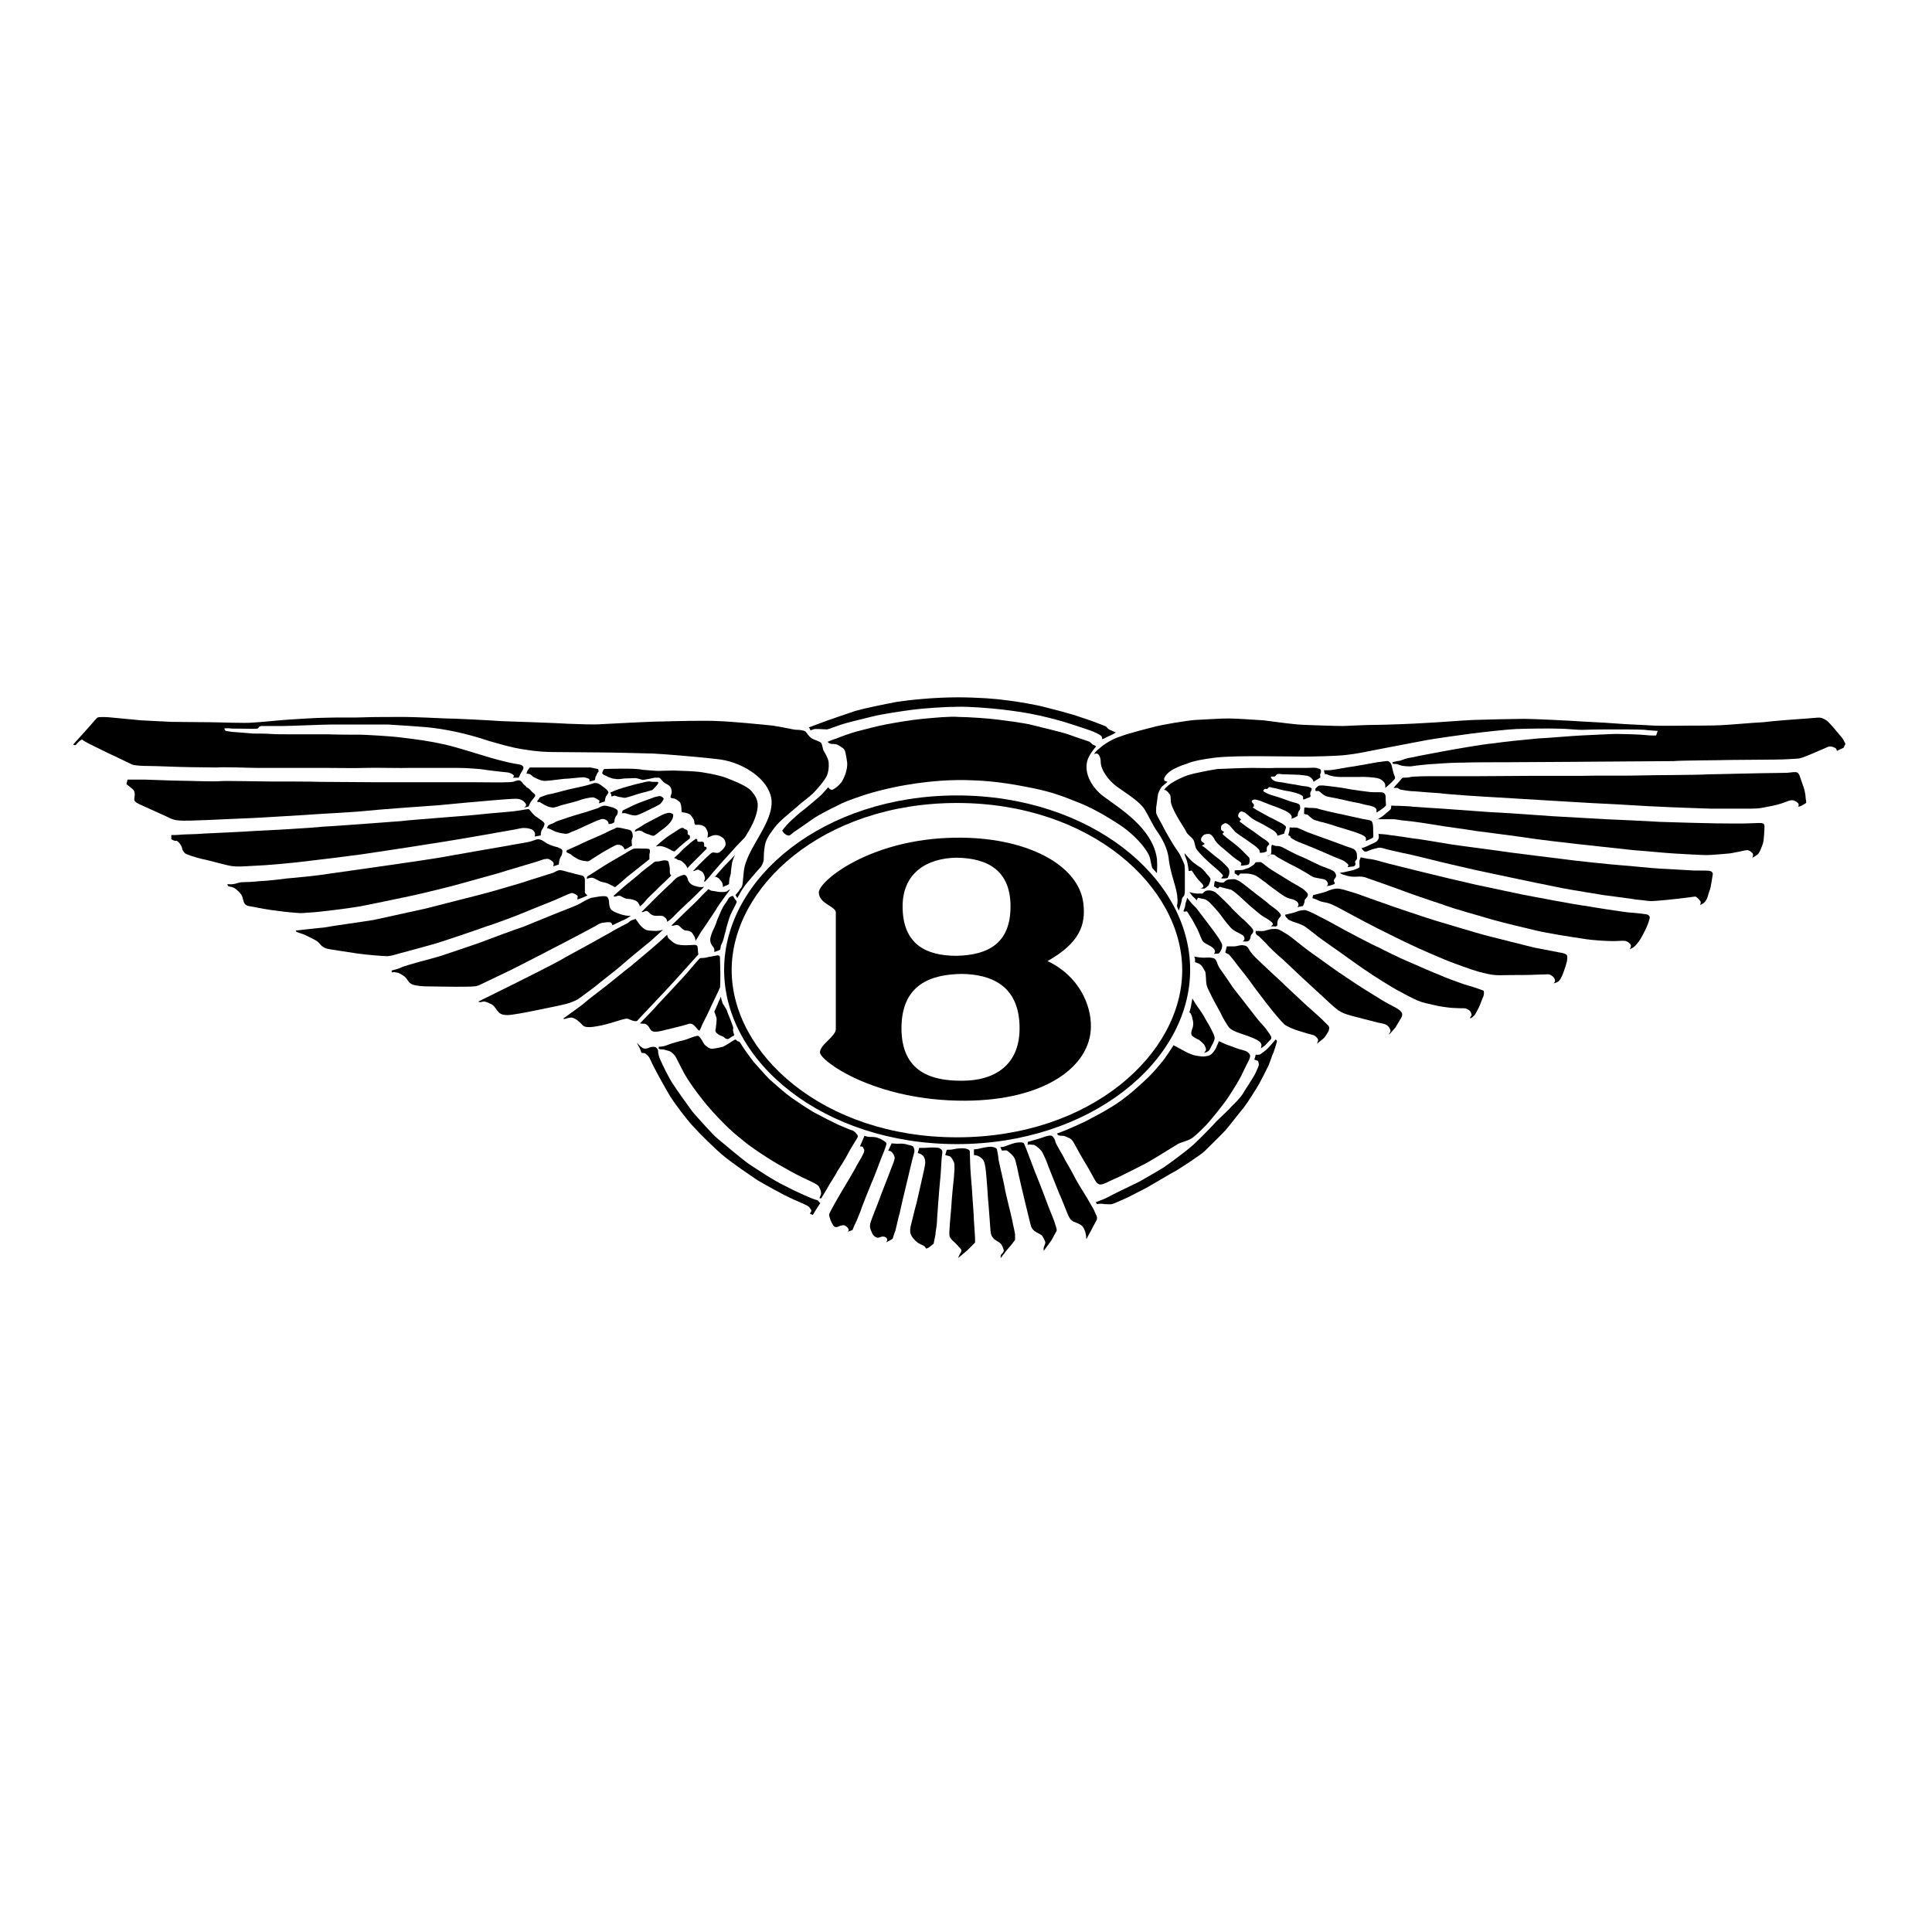 <?xml version="1.0" encoding="utf-8"?>
<!-- Generator: Adobe Illustrator 22.0.1, SVG Export Plug-In . SVG Version: 6.00 Build 0)  -->
<svg version="1.1" id="Layer_1" xmlns="http://www.w3.org/2000/svg" xmlns:xlink="http://www.w3.org/1999/xlink" x="0px" y="0px"
	 viewBox="0 0 512 512" style="enable-background:new 0 0 512 512;" xml:space="preserve">
<g>
	<g>
		<g id="Layer_1_1_">
			<g>
				<g>
					<g>
						<path d="M197.1,231.1c0.5-6.2,8.3-13.2,7.3-19.6c-0.9-5-7.1-9.2-13.3-10.2c-3.6-0.5-15.3-1.5-18-1.6
							c-3.2-0.1-11.6-0.3-14.4-0.3c-2.6,0-9.6-0.1-11.8-0.1c-2.1,0-4.6-0.1-8.1-0.7c-3.4-0.5-5.8-1.3-9.1-2.2
							c-3.3-1.1-5.9-1.8-8.6-2.4s-5.9-1.1-8.2-1.3s-6.9-0.5-10.2-0.7c-3.4,0-11.8,0-14.5,0c-2.6,0-11.1,0.4-13.2,0.4
							c-2.2,0-4.5,0-5.5,0c-1.1,0-0.8,0.5-1.3,0.7c-0.5,0.1-3,0-4.5,0c-1.5,0-2.5,0-3-0.1c-0.5,0-1.2,0-1.2,0s-0.1,0.5,0.4,0.7
							c0.5,0.1,1.7,0.3,2.2,0.3c0.4,0,3.8,0.3,5,0.4c1.2,0,3.3,0,4.6,0.1c1.3,0.1,3.7,0.1,5.3,0.1c1.6,0,7.8,0,10,0
							c2.2,0.1,6.6,0.1,8.7,0.1c2.1,0.1,7.1,0.3,11.1,0.8c4,0.5,7.1,0.9,11.1,1.8c3.8,0.9,8.3,2.4,10.4,3c2.2,0.7,5.3,1.5,6.7,1.8
							c1.6,0.4,3,0.4,3.4,0.8c0.4,0.3,0.4,0.7,0.1,1.2c-0.3,0.5-0.4,0.7-0.7,1.2c-0.1,0.5-0.4,0.8-0.4,0.8h-1.5c0,0,0.3-0.3,0.3-0.5
							s-0.8-0.8-1.7-0.9c-0.9-0.1-4.9-0.5-5.9-0.7s-5-0.5-7.1-0.5s-10.6,0-12.7,0c-2.1,0.1-10-0.1-12,0s-9,0-10.8,0s-6.2,0-8.1,0
							c-1.7,0-7.7,0-9.8,0c-2.1,0-9.2-0.3-10.6-0.1c-1.3,0-5.3-0.1-7.3-0.1c-2,0-8.7-0.3-10.4-0.3c-1.8,0-4.1-0.1-4.8-0.4
							c-0.7-0.3-4.5-2.2-6.1-2.9c-1.6-0.8-4.5-2.2-5.3-2.6s-1.6-0.9-1.8-1.1c-0.3-0.1-1.3,0.9-1.6,1.3s-0.8,0-0.8,0s3.7-4.1,4.5-5
							c0.8-0.9,1.7-2.1,2.1-2.2c0.4-0.1,2-0.1,3,0c0.9,0.1,7.3,0.7,8.5,0.8c1.2,0.1,6.5,0.3,7.9,0.4c1.5,0,8.1,0.1,10.3,0.1
							c2.2,0,9.2,0.3,11.2,0.1c2.1-0.1,7.9-0.7,9.6-0.8c1.8-0.1,7.4-0.5,10-0.5c2.6-0.1,8.1,0,9.8-0.1c1.7-0.1,8.6-0.1,10.8-0.1
							c2.4,0,9,0.3,11.2,0.4c2.2,0,11.9,0.5,14.4,0.7c2.5,0.1,15.1,0.5,17.8,0.7c2.8,0.1,6.9,0.3,9.1,0.1c2.2-0.1,12.7-0.7,15.9-0.7
							c3.2-0.1,11.6-0.3,14.9-0.1c3.4,0.1,11.6,0.9,14.4,1.2c2.8,0.4,5.5,1.1,6.2,1.1c0.8,0,2,0.1,2.5,0.5c0.4,0.4,0.8,1.3,1.7,1.8
							c0.8,0.5,2,0.7,2.4,1.2c0.4,0.5,0.4,1.7,0.7,2.1c0.3,0.5,1.2,2,1.3,3s0,2.9-0.7,4c-0.7,1.2-1.8,2.5-3,3.8
							c-1.2,1.3-3.2,2.6-4.8,4.1c-1.7,1.5-4.5,3.6-5.9,5.5c-1.5,2-2.4,3.3-2.6,5.3c-0.3,2-0.1,3.2-0.3,3.6c-0.1,0.4-0.4,1.2-0.9,1.7
							c-0.5,0.5-2.5,2.9-3.3,3.8c-0.8,0.9-2,2.8-2.2,3.3c-0.3,0.5-0.5,0.9-0.5,0.9l-0.5-0.8c0,0,1.1-1.2,1.2-1.6
							C197,235,196.8,233.5,197.1,231.1"/>
						<path d="M33.5,207.8l0.3-1.2c0,0,3.4,0,4.5,0c1.1,0,7.3,0.3,9.5,0.3s9,0.3,10.7,0.1c1.6-0.1,10.8,0.1,12.8,0.1
							s11.6,0,13.6,0.1c2,0,12.9,0.1,14.7,0.1c1.7,0,10.8,0,12.9,0c2.1,0,11.2,0,13.2,0c2.1,0,7.3,0.1,8.5,0c1.2,0,2.1-0.1,2.2-0.3
							c0.3,0,0.9-0.4,1.5-0.1c0.4,0.3,0.7,0.7,0.8,0.9c0.3,0.3,0.7,0.5,0.8,0.8c0.3,0.1,0.7,0.4,1.1,0.8c0.3,0.4,0.3,0.4,0.8,0.8
							c0.5,0.4,0.5,0.5,0.4,0.8c-0.1,0.3-0.9,1.1-1.2,1.6c-0.3,0.5-0.4,0.9-0.5,1.1c-0.1,0.1-1.2,0.3-1.2,0.3s0.7-0.4,0.5-0.8
							c-0.1-0.4-0.8-1.3-2.2-1.5c-1.5-0.1-5,0.3-6.7,0.4c-1.6,0.1-12.3,1.1-14.3,1.3c-1.8,0.1-16.8,1.2-19.3,1.5
							c-2.5,0.3-14.3,0.9-16.5,1.1c-2.2,0.1-11.1,0.7-13.7,0.8c-2.8,0.1-9,0.4-11.4,0.5c-2.4,0.1-7.1,0.3-8.1,0.1
							c-0.9,0-2.1-0.5-2.6-0.8c-0.7-0.3-4.4-2-5.5-2.5c-1.1-0.5-2.9-1.2-3.3-1.7c-0.4-0.4-0.1-1.2-0.1-1.7c0-0.5,0-1.2-0.7-1.7
							C34.3,208.4,33.5,207.8,33.5,207.8"/>
						<path d="M45.4,222.4v-1.1c0,0,1.6,0,2.4-0.1c0.8-0.1,4.2-0.1,6.3-0.3c2.2-0.1,11-0.5,13.6-0.7c2.8-0.1,15.2-0.8,17.6-1.1
							c2.4-0.1,18.6-1.3,21-1.5c2.2-0.3,15.9-1.3,18-1.5s9.2-0.9,11.8-1.1c2.5-0.3,2.9-0.5,3.3-0.5c0.4,0,0.7-0.3,1.1,0.3
							c0.4,0.5,1.2,1.5,1.7,1.7c0.5,0.4,2.1,1.3,2.1,1.8c0,0.5-0.4,1.2-0.7,1.6c-0.3,0.5-0.3,1.5-0.3,1.5l-1.6,0.3
							c0,0,0.1-0.4,0.1-0.7c0-0.3-0.3-0.9-0.9-1.2c-0.7-0.3-1.8-0.5-2.9-0.3c-1.1,0.3-6.2,1.1-8.2,1.5c-2.1,0.4-14,2.4-16.9,2.8
							c-2.9,0.5-14.4,2.2-17,2.6c-2.8,0.4-13.3,1.7-17,2.1c-3.7,0.4-8.2,0.8-10.7,0.9c-2.5,0.1-5,0.4-6.9,0.1s-5.8-1.5-7.5-1.8
							c-1.7-0.4-4.4-1.2-4.8-1.6c-0.4-0.4-0.7-0.9-0.8-1.5c-0.1-0.5-0.9-1.7-1.5-1.8C46.3,223,45.4,222.4,45.4,222.4"/>
						<path d="M60.3,234.3c0,0,0.7,0.1,1.5,0c0.8-0.1,1.3-0.4,2.2-0.5c0.9,0,3.4-0.1,4.9-0.3c1.5,0,5.7-0.5,7.1-0.7
							c1.5-0.1,8.6-0.8,10.8-1.2c2.2-0.3,14.8-2.1,16.9-2.4c2.1-0.3,12.6-1.8,15.5-2.4c2.9-0.5,12.4-2.2,14.9-2.6
							c2.5-0.5,5.4-0.9,6.5-1.2c1.1-0.3,1.8-0.8,2.5-0.5c0.7,0.1,1.2,0.7,2,1.1s2,0.8,2.6,0.9c0.7,0.3,1.2,0.5,1.3,0.8
							c0.1,0.3,0,1.2-0.3,1.6c-0.3,0.5-0.4,0.8-0.5,1.3c-0.1,0.5-0.1,0.9-0.1,0.9l-1.5,0.5c0,0,0.3-0.7,0-1.1
							c-0.3-0.4-1.1-0.9-1.5-0.9c-0.4,0-1.1,0.1-1.8,0.4c-0.7,0.3-9.8,2.9-11.2,3.4l-10.8,3c-1.3,0.4-9.9,2.5-12.3,3
							c-2.4,0.5-11.4,2.4-13.6,2.8c-2.2,0.4-10.7,1.5-12.8,1.6c-2.1,0.1-2.5,0.3-4.2,0.1c-1.7-0.1-5-0.5-7-0.8
							c-2.1-0.3-4.2-0.8-5-0.9c-0.8-0.1-1.5-0.3-1.8-1.2s-0.3-1.6-0.9-2.2c-0.5-0.7-1.3-1.3-1.7-1.5c-0.5-0.3-1.2-0.3-1.3-0.4
							C60.2,234.8,60.3,234.3,60.3,234.3"/>
						<path d="M78.4,246.6c0,0,6.1-0.7,7.5-0.8c1.3-0.3,10.8-1.6,13.1-2c2.2-0.5,12-2.6,13.7-3c1.7-0.4,12.4-3.2,14.5-3.7
							c2.1-0.5,9.2-2.6,11.2-3.2c2-0.7,7.7-2.4,8.2-2.6c0.7-0.3,1.3-0.8,2-0.7s2.5,0.7,3.2,0.8c0.7,0.3,2.4,0.5,2.8,0.8
							c0.3,0.3,0.4,0.5,0.4,1.1c0,0.5,0,2.9,0,3.2c0,0.3,0.7,0.8,0.7,0.8l-1.6,0.7c-0.4,0.1-1.1,0.4-1.1,0.4s0.1-0.7,0.1-0.9
							c-0.1-0.3-1.1-0.8-1.3-0.8c-0.3-0.1-0.5,0-1.3,0.3c-0.7,0.3-2.5,1.1-3.4,1.5s-6.3,2.5-7.9,3.2s-8.2,3.2-10.3,3.8
							c-2.1,0.8-11.6,4-13.3,4.5c-1.7,0.5-7.9,2.2-9.5,2.6c-1.5,0.4-2.2,0.7-3.4,0.8c-1.2,0-5.9-0.4-7.9-0.7c-2-0.3-7.4-1.1-8.2-1.3
							c-0.8-0.3-1.2-0.5-1.7-1.1c-0.4-0.5-0.8-0.9-1.6-1.3c-0.8-0.4-1.6-0.8-2.2-1.1s-0.9-0.4-1.3-0.5c-0.4-0.1-0.8-0.3-1.1-0.4
							C78.4,246.9,78.4,246.6,78.4,246.6"/>
						<path d="M103.8,257.2c0,0,2-0.5,2.5-0.8c0.5-0.3,3.8-1.2,4.8-1.5c1.1-0.3,4.6-1.2,6.1-1.7s8.6-2.9,10-3.4
							c1.3-0.5,9.8-3.7,11.5-4.2c1.7-0.7,11-4.5,12.4-5c1.3-0.5,2.6-1.1,3.2-1.5c0.5-0.3,2-1.1,2.6-1.2c0.7-0.1,2.1-0.4,2.8-0.4
							c0.7,0,1.1,0,1.3,0.3s0.4,0.7,0.4,1.2c0,0.5,0.1,1.7,0.7,2.2c0.5,0.4,1.5,0.8,2.4,1.1c0.9,0.3,1.8,0.4,2.2,0.4s0.5,0,0.5,0
							s-1.8,1.2-2.4,1.3l-2.5,1.2c0,0-0.1-0.5-0.4-0.7s-1.2-0.1-1.8,0c-0.8,0-1.5,0.4-2.1,0.8c-0.7,0.4-7.1,3.8-8.5,4.5
							c-1.3,0.7-11.2,5.8-12.6,6.5c-1.3,0.7-7.7,3.7-8.7,4.2c-1.1,0.5-1.7,0.9-2.6,0.9c-0.9,0.1-3.2,0.1-5.2,0.1
							c-2,0-5.9-0.1-7.1-0.1s-2.9-0.1-4-0.5c-0.9-0.4-1.1-0.9-1.6-1.6c-0.5-0.7-1.7-1.3-2.2-1.5c-0.5-0.1-1.3-0.3-1.6-0.1
							C103.8,258,103.8,257.2,103.8,257.2"/>
						<path d="M126.8,265.4c0,0,7.7-3.8,8.9-4.4s12.7-6.3,14.1-7.3c1.5-0.8,9.9-5.4,11.8-6.5c1.8-1.1,4.4-2.4,4.8-2.6
							c0.4-0.3,0.7-0.7,1.2-0.8c0.5-0.1,0.8-0.3,0.8-0.3s0.7,0.9,1.1,1.5c0.4,0.5,1.3,1.5,2.4,1.6c1.1,0.1,1.5,0.1,2.1,0.1
							c0.7,0,1.7-0.3,1.7-0.3s-2.8,2.6-3.3,3c-0.5,0.4-6.6,5.4-7.8,6.5c-1.2,1.1-5.7,4.5-6.7,5.4c-1.1,0.8-4.2,3.2-4.9,3.6
							c-0.7,0.4-2.5,1.1-3.6,1.3c-1.1,0.3-6.2,1.3-8.1,1.7c-1.8,0.4-5.8,1.1-6.6,1.1s-1.8,0-2.5-0.7c-0.7-0.7-1.1-1.7-2-2.2
							c-0.9-0.4-1.5-0.7-2.1-0.7C126.9,265.8,126.8,265.4,126.8,265.4"/>
						<path d="M149.3,269.9c0,0,4.2-3,5.2-3.8c0.9-0.8,4.6-3.7,5.7-4.5c1.1-0.8,5.4-4.4,6.9-5.5c1.3-1.1,5.4-4.5,6.5-5.5
							c1.1-0.9,3.2-2.9,3.2-2.9s0.1,0.8,0.5,1.1c0.4,0.3,0.9,0.9,1.7,1.3c0.9,0.4,2.1,0.4,2.9,0.4c0.9,0,1.7-0.1,2.1-0.1
							c0.4,0,0.9,0.1,0.9,0.8c0,0.5,0.1,0.9,0.1,1.2c0,0.3,0.1,0.5,0.1,0.5l-6.2,6.9c-1.2,1.3-4.8,5.2-5.8,6.2
							c-1.1,1.2-4,4.2-4.2,4.5c-0.4,0.3-1.3,0-2-0.3c-0.8-0.5-1.5-0.1-2.4,0.1c-0.9,0.3-2.6,0.8-3.7,1.1c-0.9,0.3-3.7,0.8-4.4,0.8
							c-0.7,0-1.5,0-2-0.5c-0.4-0.5-1.5-1.5-2-1.7c-0.5-0.3-1.1-0.4-1.3-0.3C150.4,269.7,149.4,270.3,149.3,269.9"/>
						<path d="M169.6,271.2c0,0,4.1-4.2,4.9-5.2c0.9-0.9,5.8-6.2,6.9-7.4c1.1-1.2,2.8-3.3,3.3-3.8c0.4-0.5,0.8-0.9,0.9-0.9
							c0.3,0,1.3,0,2.2-0.3c0.9-0.1,2.2-0.5,2.6-0.4c0.4,0.1,0.4,0.4,0.4,0.7c0,0.3,0.1,3.2,0.1,4.1s0,3-0.1,3.7
							c-0.3,0.8-2.4,5-2.9,6.2c-0.5,1.2-2,3.8-2.1,4.4c-0.3,0.5-0.3,0.7-0.5,0.8c-0.1,0.1-0.5-0.4-1.1-1.1c-0.8-0.9-1.5-0.8-2.2-0.5
							c-0.8,0.3-5.2,1.3-5.9,1.5s-2.1,0.5-2.8,0.4c-0.7-0.1-1.1-0.7-1.3-1.2c-0.4-0.5-0.8-0.9-1.2-0.9
							C170,271.3,169.6,271.2,169.6,271.2"/>
						<path d="M189.3,268.1c0,0,1.1-2.4,1.2-2.8c0.3-0.4,0.5-1.2,0.5-1.2s0.3,1.2,0.5,1.8c0.3,0.5,0.8,1.2,1.1,1.8
							c0.1,0.5,1.2,3,1.3,3.4c0.1,0.4,0.5,1.1,0.4,1.5c-0.1,0.4,0,0.7,0.1,1.1c0.1,0.4,0.3,0.7,0,0.8c-0.4,0.1-1.1,0.7-1.3,0.8
							s-0.8,0.1-1.2-0.4c-0.3-0.3-1.1-0.4-1.7-0.9c-0.7-0.5-0.7-0.9-0.5-1.5c0-0.5,0.4-2.5,0.1-3
							C189.7,269.1,189.3,268.1,189.3,268.1"/>
						<path d="M168.8,276.3c0,0,1.2,1.6,2.1,1.6c0.8,0,1.1-0.3,1.5-0.4c0.4-0.1,1.1-0.1,1.3,0c0.3,0.1,0.8,0.7,0.7,1.2
							c0,0.5,0.3,1.6,0.7,2.4c0.4,0.9,2.1,4.5,3.2,6.1c1.1,1.7,4,5.8,5.2,7.4c1.3,1.5,5.4,6.1,6.5,7c1.1,0.9,6.5,5.5,8.5,6.9
							c2,1.3,6.6,4.4,9.4,5.7c2.8,1.5,6.3,3,7.3,3.4c0.9,0.4,1.5,0.4,1.7,0.7c0.1,0.3,0.5,0.5,0.5,0.5l-1.1,1.7l-0.9,1.5l-0.8-0.4
							c0,0,0.5-0.5,0.4-0.9c-0.3-0.4-0.4-0.8-1.1-1.2c-0.7-0.4-3.4-1.5-4.6-2.1c-1.2-0.5-6.5-3.4-8.5-4.6c-1.8-1.2-6.5-4.4-8.7-6.2
							c-2.2-1.7-7-6.5-8.5-8.2c-1.6-1.7-4.9-6.1-5.9-7.7s-3.8-6.7-4.5-8.1c-0.7-1.3-0.9-2.2-1.5-2.8s-0.8-0.7-0.9-0.7
							c-0.3,0-0.8-0.1-0.8-0.1s-0.1-0.4-0.5-1.3C169.1,277.1,168.8,276.3,168.8,276.3"/>
						<path d="M174.6,277.4c0,0,1.2,0,2.1-0.4c0.9-0.4,3.4-1.1,4.4-1.3c1.1-0.3,2.2-0.8,2.6-0.9c0.5-0.1,0.9-0.3,1.2-0.3
							c0.3,0,0.5,0.3,0.8,0.7c0.4,0.5,0.8,1.5,1.2,1.8c0.5,0.4,1.2,1.1,2.1,0.9c0.9-0.1,1.8-0.3,2.6-0.5c0.8-0.4,2.2-1.3,2.5-1.5
							s0.8-0.5,0.9-0.4c0.1,0.1,0.4,0.5,0.7,0.5c0.3,0,0.5,0.4,0.7,0.7c0.1,0.3,2.2,3.3,3.4,4.8c1.2,1.3,2.8,3.2,4,4.4
							c1.2,1.1,4.5,4,5.8,4.9c1.3,0.9,5.2,3.6,6.9,4.4c1.7,0.9,3.8,2,5.5,2.8c1.7,0.7,3.4,1.5,4,1.6c0.5,0.3,0.7,0.5,0.9,0.8
							c0.4,0.3,0.5,0.7,0.4,0.9c-0.1,0.4-2,3.2-2.6,4.5c-0.8,1.5-2.2,3.7-2.8,4.6c-0.5,1.1-2.1,3.4-2.5,4.2
							c-0.4,0.8-1.6,2.6-1.7,2.9c0,0.1-0.4,0.1-0.5,0c-0.1-0.1,0.4-0.7,0.4-1.3s-0.4-1.6-0.8-2c-0.4-0.4-1.5-0.9-2.1-1.2
							c-0.7-0.3-3.6-1.7-5-2.5c-1.5-0.8-4.5-2.5-6.5-3.8c-2-1.3-4.6-3-6.2-4.4c-1.7-1.3-4.1-3.4-5.5-4.9c-1.5-1.5-4-4.2-5.5-6.2
							c-1.6-2-3.6-4.8-4.6-6.6c-1.1-2-2.2-4.4-2.5-4.8c-0.4-0.4-0.9-1.1-1.7-1.3s-1.2-0.4-1.6-0.4c-0.4,0-0.9,0-1.1-0.3
							C174.6,277.5,174.6,277.4,174.6,277.4"/>
						<path d="M140.4,203.4c0,0,6.3,0,8.2,0c1.8,0,7.3,0,7.8,0s1.3,0.3,1.6,0.3l0.5,0.1c0,0,0.3,0.7,0,0.8c-0.3,0.3-0.4,0.9-0.7,1.3
							c-0.1,0.4,0,0.8-0.3,0.9c-0.3,0.1-1.3,0.3-1.3,0.3s0.1-0.5-0.1-0.7c-0.3-0.1-1.1-0.5-1.7-0.4c-0.7,0-3.8,0.4-4.9,0.4
							c-1.1,0.1-3.8,0.5-4.5,0.5c-0.5,0.1-1.2,0-1.6-0.1c-0.4-0.1-2-0.8-2.4-1.2c-0.4-0.4-0.7-0.5-0.8-0.5l-0.7-0.1l0.3-0.8
							C140.1,203.8,140.4,203.4,140.4,203.4"/>
						<path d="M142.3,212.4c0,0,0.7-0.9,0.8-1.1c0.3-0.1,1.7-0.7,2.4-0.8c0.7-0.1,3.4-0.8,4.8-1.2c1.3-0.3,3.7-0.8,4.9-1.1
							c1.2-0.3,2.2-0.7,2.5-0.7c0.4,0,0.9,0.1,1.3,0.4c0.4,0.3,1.1,0.8,1.5,1.1s0.8,0.8,0.7,1.1s-0.3,0.5-0.5,0.8
							c-0.3,0.3-0.1,0.4-0.3,0.7c-0.1,0.3-0.1,0.8-0.1,0.8s-1.1,0.3-1.2,0.4c-0.1,0-0.4,0.1-0.4,0.1s0.3-0.7,0.1-0.8
							c-0.3-0.1-0.9-0.7-1.7-0.8c-0.8,0-2.9,0.5-3.6,0.8c-0.7,0.3-3.3,0.9-4.4,1.2c-1.1,0.3-2,0.8-2.8,0.7c-0.8-0.1-1.5-0.4-2.2-0.8
							c-0.7-0.4-0.9-0.5-1.1-0.7C142.8,212.7,142.3,212.4,142.3,212.4"/>
						<path d="M145,219.5c0,0,0-0.5,0.4-0.8c0.3-0.3,1.1-0.4,1.5-0.7c0.4-0.3,1.6-0.7,2.9-1.1c1.3-0.5,3.8-1.2,4.8-1.5
							c1.1-0.3,3.3-1.1,3.8-1.2c0.5-0.3,1.3-0.7,1.8-0.7s1.6,0.3,2.2,0.5c0.7,0.3,1.2,0.5,1.3,0.9c0.1,0.4-0.1,1.1-0.4,1.3
							c-0.3,0.4-0.3,0.7-0.4,0.9c-0.1,0.3-0.1,0.8-0.1,0.8s-0.4,0.3-0.8,0.4l-0.7,0.1c0,0,0-0.5-0.3-0.8c-0.3-0.4-1.2-0.7-1.7-0.5
							c-0.5,0.1-2.8,1.1-3.6,1.5s-3.2,1.5-4.1,1.8c-0.8,0.4-1.3,0.7-2.2,0.5c-0.8-0.1-1.6-0.3-2.2-0.5c-0.7-0.3-1.5-0.8-1.8-0.8
							C145.6,219.5,145,219.5,145,219.5"/>
						<path d="M150.3,225.3l2.9-1.3c0.9-0.5,4.6-2.1,5.8-2.6c1.2-0.5,3-1.5,3.4-1.6c0.4-0.1,0.8-0.5,1.3-0.5c0.5,0,1.6,0.3,2.1,0.4
							c0.7,0.1,1.5,0.3,1.6,0.7c0.3,0.4,0.3,1.2,0.3,1.3c-0.1,0.3-0.4,1.1-0.3,1.3c0,0.3,0.1,1.1,0.1,1.1l-0.9,0.5
							c-0.4,0.3-1.1,0.5-1.1,0.5s-0.1-0.5-0.5-0.8c-0.4-0.4-1.1-0.5-1.6-0.4c-0.4,0.1-2.5,1.3-3.4,1.8c-0.8,0.5-2.9,1.8-3.2,2
							c-0.4,0.3-0.7,0.7-1.6,0.5c-1.1-0.1-1.5-0.3-2-0.5c-0.5-0.3-1.6-0.9-1.8-1.2c-0.3-0.3-1.3-0.5-1.3-0.8
							C150.2,225.3,150.3,225.3,150.3,225.3"/>
						<path d="M155.6,232.3c0,0,2.9-1.8,4.1-2.6c1.2-0.8,4.2-2.5,5.4-3.2c1.2-0.7,2.4-1.5,2.9-1.6c0.7-0.1,2.1,0,2.9,0
							c0.8,0,1.3,0,1.3,0.4c0.1,0.4,0,0.8-0.1,1.1c0,0.4,0,1.3,0,1.3l-5.8,4.6c-0.9,0.8-3.2,2.8-3.3,2.8s-0.9-0.5-1.8-0.9
							c-0.9-0.4-1.5-0.4-1.8-0.5c-0.4-0.1-0.9-0.4-1.5-0.7c-0.5-0.3-0.8-0.4-1.2-0.4s-1.2,0.3-1.2,0.3L155.6,232.3z"/>
						<path d="M162.6,237.4c0,0,1.5-1.3,2.5-2.2s4.1-3.3,4.9-4.1c0.8-0.7,2.9-2.2,3.2-2.5s0.7-0.3,1.1-0.3c0.4,0,1.3-0.3,1.7-0.3
							c0.4,0,1.1,0,1.2,0.5c0.1,0.5,0.4,1.6,0.3,2c0,0.4,0,0.9,0.1,1.1c0.1,0.3,0.3,0.4,0.3,0.4s-0.4,0.4-0.9,0.9
							c-0.5,0.5-2.4,2.2-3,2.9c-0.8,0.8-2.4,2.2-2.9,2.9c-0.5,0.7-1.5,1.5-1.5,1.5s-0.3-0.9-0.8-1.3c-0.5-0.4-1.7-0.7-2.5-0.7
							c-0.8,0-1.7-0.8-2.1-0.8c-0.4-0.1-0.8,0.1-0.8,0.1S162.7,237.8,162.6,237.4"/>
						<path d="M170,241.7l4-4c0.8-0.8,3.3-3.2,4-3.8c0.7-0.7,1.1-1.2,1.7-1.5c0.7-0.3,1.5-0.7,1.8-0.5c0.4,0.1,0.7,0.7,0.8,1.2
							c0.1,0.5,0.7,1.3,1.6,1.6s1.5,0.4,2,0.4c0.4,0,0.7-0.1,0.7-0.1s-0.9,0.9-1.5,1.5s-2,2-2.9,2.8s-3.2,3-3.8,3.7
							c-0.7,0.7-1.6,1.3-1.6,1.3s0-0.7-0.5-1.1c-0.7-0.7-1.5-0.5-2.2-0.5c-0.8,0-1.2-0.1-1.7-0.5c-0.4-0.4-0.8-0.8-1.1-0.8
							s-0.8,0.3-0.9,0.3C170.7,241.7,170,241.7,170,241.7"/>
						<path d="M177.9,245.3c0,0,2.2-2.1,3.3-3.2c1.1-1.1,3.2-3,4.1-4s2.5-2.5,2.5-2.5s0.4,0.5,1.1,0.5c0.8,0.1,1.6,0.3,2.1,0.3
							s1.6,0,1.8-0.3c0.3-0.3,0.7-0.4,0.7-0.4s-0.5,0.7-1.1,1.5s-2.2,3-3,4.4c-0.9,1.3-2.9,4.4-3.3,4.9c-0.4,0.5-1.1,1.8-1.3,2.1
							c-0.3,0.4-0.5,0.8-0.5,0.8s0.1-0.7-0.5-1.6c-0.5-0.9-0.8-0.9-1.3-1.1s-0.7,0.1-1.3-0.3c-0.7-0.4-1.1-1.1-1.5-1.2
							c-0.4-0.1-0.4-0.1-0.8,0C178.2,245.4,177.9,245.3,177.9,245.3"/>
						<path d="M194.2,237.4c0,0,0.3,0.4,0.5,0.8c0.3,0.4,0.7,0.7,0.5,0.9c0,0.3-1.3,2.6-1.6,3.3c-0.3,0.7-1.2,3.6-1.3,4.4
							c-0.3,0.8-0.5,2.1-0.8,2.8c-0.3,0.7-0.5,0.9-0.5,1.2l-0.1,0.8c0,0-0.5,0.4-0.8,0.4l-0.8,0.3v-0.7c0-0.3-0.4-0.8-0.7-1.2
							c-0.3-0.5-0.5-1.1-0.3-2s0.7-2,1.1-2.8c0.4-0.8,0.5-1.6,1.1-2.8c0.5-1.2,0.9-2.2,1.6-3.2c0.7-0.9,0.9-1.5,1.2-1.8
							C193.8,237.5,194.2,237.4,194.2,237.4"/>
						<path d="M160.1,203.8c0,0,2.6-0.1,4.5-0.1c2,0,4.4,0,5.7,0.3c1.3,0.1,3.4,0.3,4.2,0.3s2-0.1,4-0.1c2,0.1,5.4,0.1,7.8,0.5
							c2.4,0.4,4.5,0.8,6.3,1.5c1.8,0.7,5.4,2.1,6.5,3.4c1.1,1.3,1.8,2.4,1.7,4.1c-0.1,1.7-0.8,3.4-1.3,4.5
							c-0.5,1.1-1.8,3.3-2.1,3.7c-0.3,0.4-2.2,2.2-3,3.2c-0.8,0.9-3.4,3.7-4.5,5c-1.1,1.2-1.8,2.2-2.2,2.6c-0.5,0.5-0.8,0.9-0.8,0.9
							h-0.4c0,0,0.4-0.5,0.3-1.1s-0.5-1.5-1.1-1.7c-0.5-0.3-0.7-0.4-0.9-0.3c-0.4,0.1-0.7,0.3-0.8,0.3c-0.3,0-0.4,0.1-0.4,0.1
							s1.2-1.3,1.7-1.8c0.5-0.5,2-2,2.5-2.4c0.5-0.5,0.9-0.8,1.2-0.8c0.3,0,1.1,0.3,1.6,0c0.5-0.3,1.6-1.3,1.7-2.1
							c0-0.8-0.3-1.5-0.8-1.8c-0.5-0.4-1.2-0.7-1.7-0.7s-1.1,0.1-1.6,0.4c-0.3,0.1-0.7,0.3-0.7,0.3s0-0.4,0.1-0.9
							c0.1-0.5-0.3-1.2-0.5-1.6c-0.3-0.5-0.9-0.8-1.6-0.9c-0.8-0.1-1.1,0.1-1.3-0.1c-0.3-0.3-0.1-0.7-0.3-1.2
							c-0.3-0.5-0.7-1.3-1.3-1.6c-0.7-0.3-1.3-0.4-1.6-0.4c-0.4,0-0.4-0.3-0.4-0.7c0-0.5-0.1-1.7-0.5-2.1c-0.4-0.3-1.1-0.9-1.6-0.9
							c-0.5-0.1-0.8-0.1-0.8-0.4s0.3-0.8,0.3-1.3s-0.1-1.3-0.8-1.8c-0.7-0.4-1.3-0.7-1.6-1.1c-0.3-0.4-0.8-0.9-0.9-0.9
							c-0.1,0-0.7,0-1.1,0c-0.4,0-1.3,0.3-2.1,0.4c-0.7,0.1-1.1,0.3-1.5,0.1c-0.4-0.1-1.2-0.4-1.7-0.4c-0.5,0-1.8,0.1-2.8,0.1
							c-0.9,0.1-1.7,0.3-2.5,0.1c-0.7,0-1.2-0.3-1.8-0.5c-0.5-0.3-0.8-0.4-1.1-0.5c-0.4-0.3-0.5-0.4-0.5-0.4s0-0.3,0.1-0.5
							C159.8,204.1,160.1,203.8,160.1,203.8"/>
						<path d="M161.8,210c0,0,1.8-0.8,3.2-1.2s3.8-1.1,4.9-1.3c1.1-0.3,2-0.5,2.4-0.4c0.4,0.1,0.9,0.1,1.3,0.1h0.7
							c0,0,0.3,0.3,0.1,0.4c-0.1,0.1-0.1,0.3-0.5,0.7c-0.4,0.4-0.7,0.8-1.1,1.1c-0.4,0.1-1.5,0.4-2.6,0.7c-1.2,0.3-2.9,0.9-3.6,1.1
							c-0.7,0.1-0.8,0.4-1.8,0.1c-1.1-0.1-1.3-0.3-1.7-0.4s-0.5,0-0.7,0.1c-0.3,0.1-0.4,0-0.4,0v-0.5
							C161.7,210.3,161.8,210,161.8,210"/>
						<path d="M165,214.8c0,0,1.8-0.9,3.3-1.6c1.6-0.7,4.6-1.7,5.3-2c0.7-0.1,1.3-0.4,1.7-0.1c0.4,0.3,0.7,0.4,0.5,0.8
							c-0.1,0.3-0.7,1.1-0.9,1.2c-0.4,0.3-2.5,1.3-3.3,1.7c-0.8,0.4-2.6,1.3-3.2,1.3s-1.1-0.1-1.7-0.3c-0.5-0.1-0.8-0.3-1.1-0.3
							c-0.3,0-0.8,0-0.8,0s0.1-0.1,0.1-0.4C165,215,165,214.8,165,214.8"/>
						<path d="M168.4,219.9c0,0,2-1.2,2.6-1.6c0.7-0.4,2.9-1.5,3.8-2c0.9-0.5,2-0.9,2.5-0.9s1.1,0.3,1.1,0.5c0,0.3,0,0.8-0.3,1.3
							c-0.3,0.4-0.4,0.8-1.2,1.5c-0.8,0.8-1.5,1.2-2,1.6c-0.5,0.4-1.3,1.1-1.7,1.2c-0.4,0-1.1-0.3-1.3-0.4c-0.4,0-1.3-0.5-1.6-0.7
							s-0.7-0.3-0.9-0.3s-1.2,0.3-1.2,0.3L168.4,219.9z"/>
						<path d="M173.8,224.3c0,0,1.2-1.1,2.1-1.8c0.8-0.7,2.4-1.7,3.2-2.2c0.8-0.5,1.3-0.9,1.6-0.9s0.5,0,0.7,0.3
							c0.1,0.1,0.7,0.1,0.8,0.5c0.1,0.4,0,0.8,0.1,0.9c0.1,0.3,0.5,0.1,0.5,0.4c0.1,0.1,0,0.7,0,0.7s-1.7,1.3-2.2,1.8
							c-0.7,0.5-1.6,1.5-1.8,1.6c-0.3,0.1-1.1-0.4-1.7-0.7c-0.5-0.3-1.7-0.7-2.2-0.7C174.1,224.3,173.8,224.3,173.8,224.3"/>
						<path d="M178.6,227.4c0,0,1.5-1.3,2.1-2s1.5-1.3,2-1.8c0.5-0.5,1.7-1.3,1.7-1.3s0.5,0,0.4,0.4c-0.1,0.3,0.3,0.4,0.5,0.4
							s0.8-0.1,0.9,0c0.1,0,0.4,0.1,0.4,0.5c0,0.4,0,0.7,0.1,0.8c0.1,0,0.5,0,0.5,0.1s0.1,0.4,0.1,0.4s-1.8,1.8-2.6,2.6
							c-0.8,0.8-2.1,2.1-2.2,2.2c-0.1,0.1-0.3,0.4-0.3,0.4s-0.3-0.8-0.9-1.3c-0.7-0.7-0.9-0.8-1.6-0.9
							C179.1,227.4,178.6,227.4,178.6,227.4"/>
						<path d="M189.6,232.2c0,0,1.1-1.3,2.1-2.4l2.4-2.5c0.4-0.4,0.7-0.8,0.7-0.8s-0.7,1.5-0.8,2.2c-0.1,0.7-0.3,2-0.3,2.5
							s-0.3,1.2-0.4,1.8c-0.1,0.7-0.1,1.3-0.1,1.3s-0.5,0.3-0.8,0.4c-0.4,0.1-0.8,0.4-0.8,0.4s0-1.1-0.5-1.6
							c-0.4-0.5-0.5-0.7-0.9-0.9c-0.4-0.3-0.9-0.3-0.9-0.3L189.6,232.2z"/>
						<path d="M214.3,192.8c0,0,1.8-0.7,3.2-1.2c1.2-0.5,7.4-2.6,9.2-3.2c2.4-0.7,7.8-1.8,11-2.4c3.3-0.5,9.8-1.2,16.1-1.2
							c5.4,0,10.4,0.4,13.1,0.8c2.6,0.3,7.9,1.2,10,1.8c2.1,0.5,5.8,1.5,7.8,2.1c2,0.7,5.2,1.7,6.3,2.2c1.2,0.5,2,0.7,2.2,0.9
							c0.1,0.1,0.3,0.5,0.9,0.8c0.7,0.3,1.6,0.7,1.6,0.7s-0.4,0.3-0.8,0.5c-0.5,0.3-1.2,0.5-1.7,0.8c-0.5,0.3-1.1,0.5-1.1,0.5
							s0-0.7-0.3-0.9c-0.3-0.3-1.8-1.1-3.4-1.6c-1.5-0.5-3.8-1.3-6.1-2s-6.2-1.7-8.9-2.2c-2.6-0.5-5.5-0.9-8.1-1.2
							c-2.6-0.3-8.6-0.8-11.6-0.7c-3,0-9,0.4-12,0.8c-2.9,0.4-7.8,1.1-10.6,1.8c-2.8,0.7-6.6,1.6-8.1,2.1c-1.5,0.5-3.3,1.2-3.8,1.3
							c-0.5,0-1.8-0.1-2.2-0.1c-0.4,0-0.8,0-1.1,0c-0.3,0-0.9,0.4-1.2,0.3C214.8,193.1,214.3,192.8,214.3,192.8"/>
						<path d="M306.6,231.4c0,0-0.7-0.8-1.1-1.2c-0.4-0.4-0.5-2.2-0.9-3.3s-2-3.2-2.9-4.1c-0.9-0.9-2.6-2.8-6.2-5
							c-3.3-2.1-6.7-4-10.4-5.4c-3.7-1.5-6.2-2.4-10.7-3.4c-4.4-0.9-10.2-2-16.4-2.2c-6.2-0.3-11.6,0.3-15.2,0.8
							c-3.6,0.5-8.7,1.5-13.5,3c-4.8,1.6-5.9,2.1-7.4,2.9c-1.5,0.7-5,2.5-6.3,3.4c-1.3,0.9-3.4,2.4-4.6,3.2
							c-1.3,0.8-1.6,1.5-2.2,1.3c-1.1-0.3-1.5-1.3-1.5-1.3s0.9-1.2,1.8-2.1c0.9-0.9,3-2.8,4.4-3.8c1.3-1.1,4-3.3,4.4-3.8
							c0.4-0.4,1.6-1.8,1.6-1.8s0.4,0.8,1.1,0.7c0.7-0.3,1.7-1.1,2.4-2c0.7-1.1,1.7-3.4,1.5-5.3c-0.3-2-0.5-3.4-1.1-3.7
							c-0.5-0.4-1.5-1.1-2.1-1.1c-0.7-0.1-0.9,0-1.2-0.1c-0.4-0.1-0.8-0.5-0.8-0.5s1.6-0.7,2.4-0.9c0.7-0.3,3.8-1.5,5.9-2
							s4.4-1.2,7.1-1.7c2.6-0.5,6.6-1.2,9.8-1.5c3.2-0.3,7.3-0.7,9.6-0.5c2.4,0,8.1,0.4,10.3,0.7c2.2,0.3,6.7,0.8,9.4,1.5
							c2.6,0.7,7.7,1.8,9.8,2.6c2.2,0.8,4.8,1.6,5.2,1.8c0.3,0.3,0.5,0.5,0.9,0.8c0.4,0.1,0.8,0.4,0.8,0.4s-1.1,1.2-1.8,2.5
							c-2.1,3.7,0.4,8.3,3.8,10.8c4.5,3.3,12.6,8.3,14,15.9C306.8,228.2,306.6,231.4,306.6,231.4"/>
						<path d="M309.7,227.4c-0.3-2.6-1.8-5.3-3-7c-1.2-1.7-2-3.6-3.3-5.8s-5.2-4.5-7.5-6.2c-1.8-1.3-4.2-4.2-4.2-6.5
							c0-1.1-0.5-2.8-1.8-2c0.3-0.5,0.8-1.1,1.5-1.6c1.2-1.1,3.4-2.5,5.7-3.2c2.1-0.8,7.3-2.1,9.2-2.6c2.1-0.5,7.9-1.5,10.4-1.7
							c2.4-0.1,6.6-0.4,8.7-0.4c2.2,0,6.3,0.3,9.5,0.5c3.3,0.4,7.8,1.1,10.8,1.2c2.9,0.1,8.1,0.3,10.3,0.3c2.2-0.1,6.3-0.3,8.6-0.3
							s10.3-0.3,13.1-0.5c2.6-0.1,10-0.7,12.7-0.8c2.8-0.1,11.1-0.3,13.5-0.3c2.4,0,12.7,0.5,15.3,0.7c2.6,0.1,9.1,0.5,11.5,0.7
							c2.4,0.1,5.8,0.3,7.8,0.4s7.9,0,9.1,0c1.3,0,5.8,0,8.2-0.1c2.5-0.1,9-0.7,11.4-0.8c2.4-0.3,8.6-0.8,10.4-0.9
							c2-0.1,4-0.4,4.8-0.3c0.8,0.1,1.8,0.8,2.1,1.1c0.3,0.3,1.5,1.6,2.2,2.5c0.8,0.9,1.7,2,1.8,2.2c0.1,0.4,0.7,1.1,0.5,1.3
							s-0.3,0.8-0.5,0.9c-0.3,0.1-1.7,0.8-1.7,0.8s-0.1-0.7-0.5-0.8c-0.5-0.3-1.3-0.5-1.8-0.3c-0.7,0.3-2.5,1.1-3.7,1.6
							c-1.2,0.5-3,1.3-4,1.5c-0.9,0.1-4.4,0.3-6.6,0.3s-9,0.1-11.9,0.1c-2.9,0.1-12.7,0.1-14.8,0.3c-2.1,0-11.1,0.1-13.9,0.1
							c-2.9,0-10.8,0.1-13.5,0.1c-2.6,0-14.1,0.1-16.6,0.1c-2.5,0-9.6,0-11.6,0.1c-2,0-4.5,0.1-7,0.3c-2.5,0.1-5.9,0.5-7,0.7
							c-1.1,0-2.4-0.1-2.8-0.3c-0.5-0.1-0.5-0.3-0.8-0.3s-1.2-0.1-1.2-0.1l-0.1-0.4c0,0,1.1-0.3,2-0.4c0.9-0.3,1.7-0.7,3.3-0.9
							c1.6-0.4,5.7-1.1,7.7-1.5c2-0.4,11.1-2,13.7-2.2c2.6-0.4,9.5-1.1,11.9-1.3c2.4-0.1,9.2-0.7,11.6-0.8s7.8-0.4,9.1-0.4
							c1.3,0,5.9,0.1,7.8,0.3s2.8,0.1,2.8,0.1l0.4-1.2c0,0-2-0.1-3.6-0.3c-1.6-0.1-5.8-0.1-7.3-0.1c-1.5,0-6.5,0-8.5,0.1
							c-1.8,0.1-4.6-0.3-6.9-0.3c-2.6-0.1-8.7,0-11.2,0.1s-9.5,0.9-11.8,1.2c-2.2,0.3-9.9,1.3-13.3,2c-3.6,0.7-9,1.7-11.5,2.2
							c-2.5,0.5-5.8,1.2-8.7,1.5c-2.9,0.3-8.9,0.4-11,0.4c-2.1,0-8.6-0.1-11.8-0.1s-8.6,0-11.8,0.4c-3.2,0.4-5.8,0.9-7.4,1.6
							c-1.6,0.5-3.3,1.2-4.4,2c-1.1,0.8-1.6,1.7-1.6,2s0.1,0.5,0.1,0.5l0.8,0.3c0,0-0.8,0.7-1.3,1.1c-0.5,0.4-0.9,1.3-1.2,2.1
							c-0.1,0.8-0.4,2.8-0.5,3.6c0,0.8-0.1,1.2,0.1,1.8c0.3,0.7,1.6,2.9,2.1,4c0.5,0.9,1.8,3.2,2.2,3.8c0.4,0.7,1.1,1.6,1.6,2.4
							c0.5,0.8,1.3,2.6,1.5,3.2c0.1,0.7,0.1,1.5,0.1,2.4v4.4c0,0.7-0.1,1.3-0.3,1.5s-0.5,0.5-0.5,0.9s-0.3,1.2-0.4,1.6
							c-0.1,0.4-0.4,1.3-0.4,1.3s-0.5-1.1-0.5-1.2c0-0.1,0.3-1.1,0.1-2.2C312,235.6,310.1,231.5,309.7,227.4"/>
						<path d="M308.5,209.3c0,0,0.5-0.8,2-1.8c1.2-0.8,3.2-1.7,4.4-2.1c1.2-0.4,5.7-1.3,7.7-1.6c2-0.1,7.4-0.3,9.2-0.3
							s5.2,0.1,6.3,0c1.2,0,2.8,0,4,0s3.6,0,4.2,0c0.7,0,2.1-0.1,2.5,0c0.4,0.1,1.2,0.3,1.2,0.5c0.1,0.3,0.1,0.5,0,0.9
							c-0.3,0.4-0.1,0.8-0.1,0.9v0.3c0,0-0.3,0.1-0.5,0.3c-0.3,0.1-1.3,0.8-1.3,0.8s0-0.3-0.3-0.7c-0.3-0.4-0.8-0.8-1.3-0.9
							c-0.5-0.1-2.2-0.3-2.9-0.3c-0.8,0-2.5-0.1-3.2-0.1c-0.7,0-1.1-0.1-1.3-0.1c-0.4,0-0.7,0-0.9,0.3s-0.4,0.4-0.5,0.4
							s-0.5,0-0.7,0s-0.4,0.1,0.1,0.7c0.7,0.7,1.6,0.7,2.4,0.8s2,0.4,2.9,0.5c0.9,0.1,2.1,0.4,2.8,0.5c0.8,0.1,1.5,0.1,1.7,0.3
							c0.3,0,0.8,0.3,0.7,0.5c0,0.3-0.1,0.5-0.3,0.8c-0.1,0.3-0.1,0.7,0,0.9c0,0.3,0,0.4-0.3,0.5c-0.3,0.1-1.1,0.4-1.2,0.5
							c-0.1,0.1-0.5,0-0.5,0s0.1-0.5,0-0.7s-0.4-0.4-1.1-0.7c-0.7-0.3-2.4-0.7-3.2-0.8c-0.8-0.1-2.2-0.5-3-0.7
							c-0.9-0.1-1.5-0.4-1.7-0.3c-0.3,0.3-0.4,0.4-0.5,0.5c-0.1,0-0.4-0.1-0.7,0c-0.1,0.1-0.4,0.4-0.3,0.5c0.1,0.3,0.8,0.5,1.3,0.8
							c0.7,0.3,2.6,0.8,3.4,1.1c0.9,0.3,2.4,0.9,3.2,1.1s1.7,0.4,1.8,0.9c0.1,0.4,0.1,0.9-0.1,1.2c-0.3,0.3-0.4,0.7-0.4,0.8
							c-0.1,0.1-0.1,0.7-0.1,0.7s-0.8,0.5-0.9,0.5l-0.8,0.3c0,0,0.3-0.4,0-0.9c-0.3-0.5-0.9-0.9-1.7-1.3c-0.9-0.4-2.6-1.1-3.3-1.3
							c-0.7-0.3-2.9-1.1-3.3-1.3c-0.5-0.1-1.1-0.4-1.6-0.3c-0.5,0.1-0.7,0.4-0.5,0.7c0.1,0.3,0.5,0.4,0.5,0.7s0,0.5-0.1,0.5
							S332,214,332,214s1.2,0.8,2,1.2c0.8,0.4,2.6,1.5,3.2,1.7c0.5,0.3,2.1,1.1,2.5,1.3c0.4,0.3,1.2,0.7,1.1,1.1
							c-0.1,0.4-0.3,0.9-0.4,1.2c-0.1,0.3,0.1,0.4-0.3,0.5c-0.4,0.1-1.6,0.5-1.6,0.5s0-0.3-0.1-0.5c-0.1-0.1-0.3-0.5-0.9-0.9
							c-0.7-0.4-3-1.8-3.7-2.1c-0.7-0.3-2.1-1.1-2.5-1.5c-0.4-0.3-1.2-1.1-1.5-1.2c-0.3-0.1-0.9-0.5-1.3,0c-0.3,0.3-0.5,0.9-0.3,1.2
							c0.3,0.3,0.7,0.7,0.7,0.7s-0.4,0.3-0.4,0.5c0.1,0.1,1.2,0.9,2,1.5c0.8,0.5,2.9,2,3.4,2.4s1.7,1.1,2.1,1.5
							c0.4,0.4,0.5,0.7,0.1,0.9c-0.3,0.3-0.4,0.7-0.4,0.7s0,0.4,0,0.5c0,0.1,0,0.4,0,0.4s-0.1,0.1-0.7,0.3c-0.4,0.1-1.1,0.1-1.1,0.1
							s-0.1-0.3-0.1-0.5c0-0.3-0.3-0.5-0.7-0.9c-0.5-0.5-2.2-1.6-3-2.2c-0.8-0.5-2.4-1.6-2.8-2c-0.4-0.4-1.1-1.3-1.5-1.7
							c-0.4-0.3-0.9-0.7-1.3-0.5s-0.9,0.5-0.9,0.9c0,0.4-0.1,0.7,0.1,0.9c0.3,0.3,0.7,0.4,0.7,0.5c0,0.1-0.4,0.3-0.4,0.5
							c0.1,0.3,1.5,1.3,2.1,1.8c0.7,0.5,2.8,2.2,3.3,2.8s1.6,1.5,1.7,1.8c0.1,0.4,0.1,1.2-0.1,1.5c-0.1,0.3-0.7,0.4-1.1,0.4
							c-0.4,0.1-1.1,0.1-1.1,0.1s0.3-0.5,0.1-0.7c-0.1-0.3-1.1-0.8-1.7-1.3c-0.7-0.5-2.8-2.4-3.6-3c-0.8-0.7-1.6-1.5-1.8-2.1
							c-0.3-0.5-0.8-1.3-1.5-1.3c-0.7,0-1.3,0.1-1.7,0.7c-0.4,0.5-0.4,1.1-0.1,1.3c0.3,0.3,0.8,0.5,0.7,0.7l-0.7,0.4
							c0,0,0.7,0.4,1.5,1.1c0.9,0.8,2.5,2.1,3.2,2.6c0.7,0.5,1.8,1.7,2.1,2c0.3,0.3,0.5,0.8,0.5,1.2c0,0.4-0.1,1.1-0.3,1.2
							c-0.1,0.3,0,0.4-0.3,0.5c-0.4,0.1-0.9,0.1-1.2,0.1c-0.3,0-0.4-0.1-0.4-0.1s0.5-0.4,0.5-0.7c0-0.1-0.8-0.9-1.2-1.3
							c-0.5-0.4-2.8-2.4-3.6-3.2c-0.8-0.8-2-2-2.4-2.8c-0.3-0.8-0.3-1.7-0.7-2.2c-0.4-0.7-1.5-1.3-1.8-2s-1.8-2.9-2.5-4.2
							c-0.7-1.3-1.3-2.4-1.6-3.6c-0.1-1.2,0-1.8-0.3-2.2c-0.3-0.4-0.7-0.9-0.9-0.9C309.3,209.5,308.5,209.3,308.5,209.3"/>
						<path d="M313.9,226.1c0,0,1.8,2.1,2.4,2.5c0.5,0.4,1.5,1.1,1.7,1.2c0.3,0.1,1.5,1.3,1.7,1.7c0.3,0.4,1.1,1.1,1.1,1.5
							c0,0.4-0.4,1.6-0.7,1.8s-0.7,0.7-1.1,0.7c-0.3,0-0.9-0.1-0.9-0.1s0.8-0.1,0.8-0.5c0-0.3-0.1-0.5-0.7-1.1
							c-0.5-0.5-0.8-0.8-1.3-1.5c-0.5-0.8-1.1-1.6-1.1-1.6l-0.4,0.1h-0.4c0,0-0.1-1.3-0.3-2c-0.1-0.7-0.4-1.3-0.5-1.6
							C314,226.9,313.9,226.1,313.9,226.1"/>
						<path d="M313.6,241.5c0,0,0.5-1.1,0.5-1.6c0-0.4,0.3-1.2,0.4-1.5l0.1-0.5c0,0,0.9,1.2,1.2,1.5c0.3,0.4,1.2,1.1,1.5,1.6
							c0.4,0.5,1.8,2.4,2.5,3.3c0.7,0.9,2.5,3.3,2.8,3.8c0.4,0.5,1.3,2,1.3,2.4c0,0.4-0.1,0.9-0.3,1.3c-0.3,0.4-0.4,0.8-0.7,0.9
							c-0.3,0-1.2,0.1-1.2,0.1s0.3-0.4,0.3-0.7s-0.4-0.9-1.1-1.3c-0.7-0.4-1.8-0.9-2.1-1.3c-0.3-0.3-1.1-2.5-1.5-3.3
							c-0.5-0.9-1.3-2.5-1.8-3.2c-0.5-0.7-0.8-1.5-1.1-1.5c-0.3,0-0.1,0.1-0.4,0.1C313.9,241.6,313.6,241.5,313.6,241.5"/>
						<path d="M315.2,236.4c0,0,1.2,0.4,2,0.4c0.7,0,1.2,0,1.5,0c0.1-0.1,0.5-0.7,1.2-0.8s1.3,0,2.1,0.4c0.7,0.5,4.1,3.8,4.5,4.4
							c0.5,0.5,2.6,2.6,3.4,3.2c0.7,0.7,1.7,1.7,2,2.1c0.3,0.4,0.3,0.8,0.1,1.1c-0.1,0.3-0.4,0.4-0.5,0.7c-0.1,0.3-0.1,0.9-0.4,1.2
							c-0.1,0.3-0.4,0.4-0.9,0.4c-0.5,0-0.9,0-0.9,0s0.5-0.3,0.5-0.7s-0.1-0.8-0.7-1.1c-0.5-0.3-0.9-0.5-1.7-0.9
							c-0.7-0.4-1.3-0.9-1.7-1.5c-0.5-0.5-1.7-2.1-2.2-2.8c-0.5-0.7-2-2.4-2.6-3c-0.7-0.7-1.3-1.2-2.1-1.3c-0.8-0.1-1.1-0.3-1.2-0.3
							c-0.1,0-0.5,0.5-0.4,0.7s-0.3-0.3-0.7-0.7C316,237.6,315.2,236.4,315.2,236.4"/>
						<path d="M321.7,234.8c0,0,0.1-0.3,0.1-0.5c0-0.4,0.1-0.8,0.3-0.8c0.1,0,1.1,0.4,1.6,0.4s0.7-0.1,0.7-0.1s0.3-0.5,1.1-0.7
							c0.7-0.1,0.9-0.1,1.2-0.1s0.5-0.1,1.3,0.3c0.8,0.3,2.8,2,3.6,2.6c0.8,0.7,4,3,4.8,3.8c0.9,0.7,1.8,1.3,2.1,1.6
							c0.3,0.3,1.2,1.1,0.9,1.5c-0.3,0.4-0.7,0.8-0.8,1.2c-0.1,0.4-0.1,0.9-0.1,1.2c-0.1,0.3-0.5,0.4-0.8,0.3c-0.3,0-0.9,0-0.9,0
							s0.4-0.3,0.5-0.5s-0.1-0.5-0.5-0.8c-0.4-0.3-0.9-0.7-1.7-1.1c-0.7-0.4-1.7-1.2-2.6-2c-0.9-0.7-3.2-2.8-3.7-3.3
							c-0.5-0.5-2.1-1.8-2.5-2c-0.4-0.1-1.6-0.4-2-0.5c-0.4-0.1-1.1-0.3-1.1-0.3s-0.3,0.4-0.4,0.4c-0.3,0-0.3,0-0.3,0s0,0-0.3-0.3
							C321.8,235.1,321.7,234.8,321.7,234.8"/>
						<path d="M327.2,231.4v-0.7c0,0,0.4-0.1,1.1-0.1c0.5,0,1.1,0,1.7-0.3c0.7-0.3,0.7-0.1,1.1-0.4c0.4-0.3,0.7-0.4,1.1-0.7
							c0.4-0.3,0.4-0.7,0.7-0.7c0.3,0,1.1-0.1,1.3,0c0.3,0.1,2,1.6,2.9,2.1c1.1,0.7,4.1,2.5,5.2,3.2c1.2,0.7,2.9,1.6,3.4,2.1
							c0.5,0.5,0.9,0.8,0.9,1.2c0,0.5-0.4,0.8-0.7,1.2c-0.3,0.4-0.1,0.7-0.3,1.1c-0.1,0.3-0.3,0.7-0.3,0.7l-1.5,0.3
							c0,0,0.4-0.4,0.3-0.7c0-0.4-0.3-0.8-0.9-1.1c-0.7-0.4-1.5-0.4-2.1-0.7c-0.7-0.3-1.8-1.1-2.5-1.6c-0.7-0.5-2.5-1.8-3.3-2.5
							c-0.8-0.5-2.1-1.6-2.6-1.8c-0.7-0.3-1.7-0.5-2.4-0.5s-1.5,0-1.6,0s-0.4,0.7-0.7,0.5c-0.3-0.3-0.4-0.3-0.7-0.5
							C327.2,231.5,327.2,231.4,327.2,231.4"/>
						<path d="M335.7,226.8c0,0,0.9-0.1,1.1-0.5s0.1-1.3,0.1-1.7c0.1-0.4,0-0.7,0.3-0.7c0.1,0,0.7,0.3,1.1,0.3s0.9,0,1.7,0.4
							c0.7,0.4,3.7,2,5.3,2.6c1.6,0.7,4.8,2.4,5.7,2.6c0.9,0.4,2.6,0.9,2.8,1.5c0.3,0.4,0.4,0.9,0.1,1.3c-0.3,0.4-0.5,0.7-0.4,0.9
							c0.1,0.3,0.4,0.7,0.1,0.8c-0.3,0.1-0.8,0.3-1.2,0.4s-0.8,0.1-0.8,0.1s0.4-0.3,0.3-0.7c-0.1-0.4-0.4-0.9-1.1-1.1
							c-0.7-0.1-1.5-0.3-2.1-0.4c-0.7-0.1-1.2-0.4-2.2-1.1c-0.9-0.5-2.9-1.7-4-2.2c-1.1-0.5-2.9-1.6-3.7-2c-0.7-0.4-0.9-0.7-1.2-0.8
							c-0.4-0.1-0.8-0.1-1.1,0C336.5,226.9,335.7,226.8,335.7,226.8"/>
						<path d="M341.4,221.4c0,0,0.1-0.5,0.3-1.2c0.1-0.7,0-0.9,0.1-0.9c0.3-0.1,0.5,0.1,0.9,0c0.4,0,0.9,0,1.2,0.1
							c0.3,0.1,1.8,0.8,2.5,1.1c0.8,0.3,4.6,1.7,5.8,2.1c1.3,0.5,3.6,1.3,4.6,1.7c1.1,0.4,1.7,0.5,2.1,0.8c0.4,0.4,0.7,0.8,0.7,1.5
							c0,0.7,0.1,0.9-0.1,1.2c-0.3,0.4-0.4,0.4-0.4,0.7c0,0.1,0.3,0.5,0,0.8c-0.1,0.3-0.4,0.3-1.1,0.4s-0.9,0.1-0.9,0.1
							s0.5-0.5,0-0.9c-0.5-0.4-0.7-0.7-1.7-1.1c-1.1-0.4-2.8-1.1-3.6-1.5c-0.8-0.3-4.1-1.8-5-2.1c-0.9-0.4-2.9-1.1-3.6-1.5
							c-0.7-0.4-0.9-0.5-1.2-0.8C342,221.4,341.4,221.4,341.4,221.4"/>
						<path d="M345.6,215.7c0,0,0-1.6,0.1-1.7c0.3-0.1,0.9,0.1,1.2,0.1c0.3,0,1.2,0,2,0.1c0.8,0.3,5,1.3,6.7,1.6
							c1.7,0.4,4,0.9,5.4,1.2c1.5,0.3,2.4,0.3,2.6,0.8c0.3,0.5,0.3,1.6,0.3,2.1c0,0.5,0.1,1.8,0,2s-0.8,0.5-1.3,0.7
							s-0.7,0.3-0.7,0.3s0.3-0.7-0.1-1.1c-0.3-0.4-1.6-0.9-2.5-1.2c-0.9-0.3-3.4-1.1-4.8-1.5c-1.3-0.4-3.7-1.2-4.5-1.3
							c-0.8-0.3-1.7-0.4-2.2-0.8c-0.5-0.4-1.1-0.9-1.3-1.1C346.1,215.8,345.6,215.7,345.6,215.7"/>
						<path d="M348.6,209.6V209c0,0,0.8-0.8,0.9-0.8c0.3,0,0.8-0.1,1.6,0c0.8,0.1,4.5,0.5,5.8,0.8c1.5,0.3,5.2,0.8,6.2,0.9
							c1.1,0.1,2.8,0,3.3,0.1c0.9,0.3,0.8,1.1,0.8,1.6s0.1,1.5,0.1,1.7c0,0.3-0.5,0.7-1.1,1.1c-0.5,0.4-1.1,0.7-1.3,0.9
							c-0.3,0.1,0.1-0.7-0.3-1.1c-0.3-0.3-0.8-0.5-1.6-0.7c-0.8-0.1-2.2-0.5-3-0.7c-0.8-0.1-4-0.8-5.2-1.1c-1.2-0.3-2.6-0.4-3.6-0.8
							c-0.8-0.4-1.3-1.1-1.8-1.3C349.2,209.7,348.6,209.6,348.6,209.6"/>
						<path d="M351.2,205.3c0,0-0.3-0.7-0.3-0.8s0-0.4,0-0.4s1.3,0.1,2.4-0.1c0.9-0.1,3.7-0.7,5.5-0.9c1.7-0.3,5.2-0.9,6.2-1.1
							c1.1-0.1,2.5-0.4,2.9-0.3c0.5,0.3,0.8,0.7,0.9,1.2c0.1,0.5,0.4,1.5,0.5,2c0.1,0.4,0.5,1.1,0.4,1.3c0,0.3-0.7,0.9-1.1,1.3
							c-0.4,0.4-1.5,1.3-1.5,1.3s0.1-0.8-0.1-1.2c-0.3-0.5-0.9-1.1-1.7-1.3c-0.8-0.3-4-0.5-5-0.4c-1.1,0-3.8,0-5.2,0
							c-1.3,0-2.5-0.3-3-0.5c-0.5-0.3-0.4-0.1-0.7-0.3C351.4,205,351.2,205.3,351.2,205.3"/>
						<path d="M369.3,208.8c0,0,1.3-1.5,1.6-1.8c0.4-0.4,0.7-0.9,0.9-0.9s1.1,0,1.6-0.1c0.7-0.3,5.3-0.3,6.5-0.3s9.6,0,11.4,0
							c1.8,0,13.7-0.1,15.6-0.1c2,0,10.6,0,12.7,0c2.2-0.1,12.8,0,15.3-0.1c2.5-0.1,15.7-0.1,17.8-0.3c2.2,0,12.4-0.3,14.3-0.3
							s5.5-0.1,6.6-0.1c1.2-0.1,2.2-0.3,2.6-0.1c0.4,0.1,0.5,0.5,0.7,0.8c0.1,0.3,0.8,2.4,1.1,3.2c0.3,0.9,0.5,2.1,0.5,2.6
							c0,0.5,0.3,1.3,0.1,1.5s-1.3,0.8-1.6,0.9c-0.3,0-0.5,0.1-0.5,0.1s0.3-0.4,0.1-0.8c-0.1-0.3-0.9-0.8-1.3-0.9
							c-0.4-0.1-1.1,0-2,0.4c-0.9,0.4-3.4,1.1-4.9,1.3c-1.5,0.3-2.1,0.5-4.5,0.5c-2.5,0-8.2,0-10.6,0c-2.4-0.1-9.6-0.3-13.1-0.5
							c-3.4-0.1-11.9-0.7-14.8-0.8c-2.9-0.1-12-0.7-14.1-0.8s-12.7-0.8-14.9-0.9c-2.2-0.1-13.2-0.8-14.9-1.1
							c-1.8-0.1-5.7-0.4-6.7-0.5c-1.2,0-2.8-0.3-3.4-0.4c-0.7-0.1-0.7-0.4-1.1-0.5C369.9,208.8,369.3,208.8,369.3,208.8"/>
						<path d="M364.8,217.3c0,0,1.6-0.9,2.2-1.5s1.5-1.1,1.6-1.5c0.1-0.5,0.1-0.8,0.1-0.8s4.8,0.1,5.8,0.3c1.1,0.1,6.3,0.4,7.7,0.5
							c1.3,0.1,9.8,0.7,12.4,0.9c2.6,0.1,14.4,0.9,16.8,1.1c2.4,0.1,11.8,0.7,14.1,0.8c2.4,0.1,11.4,0.5,14.3,0.7
							c2.9,0.1,13.2,0.4,14.9,0.4s7.5,0.1,8.5,0c1.1,0,2.2-0.1,2.9-0.1c0.7,0,1.5,0,1.5,0.8c0,0.7-0.1,3.7-0.4,4.6
							c-0.3,0.9-0.9,2.6-1.5,3c-0.5,0.4-1.3,0.8-1.3,0.8s0.3-0.7,0.1-1.1c-0.3-0.4-0.9-0.9-1.5-0.9s-3.6,0.8-5,0.9
							c-1.5,0.1-4,0.4-5.8,0.4s-6.1-0.3-8.3-0.4c-2.1-0.1-8.1-0.7-11-0.9c-2.9-0.3-11-1.2-14.7-1.6c-3.7-0.4-11.2-1.3-13.7-1.7
							c-2.6-0.4-11.2-1.5-13.5-1.8c-2.2-0.4-8.5-1.2-10-1.5c-1.7-0.3-7-1.1-8.5-1.2c-1.6-0.1-2.5-0.4-3.2-0.4c-0.7,0-1.2,0-2.1,0
							c-0.9,0-0.8,0-1.2,0s-0.5,0-0.9,0C365,217.3,364.8,217.3,364.8,217.3"/>
						<path d="M360.8,224.8c0,0,1.3-0.4,2-0.8c0.7-0.4,1.8-0.7,2.2-1.2c0.4-0.5,0.4-0.7,0.4-1.1c0-0.4-0.1-0.7-0.1-0.7
							s2.2,0.1,3,0.3c0.9,0.1,5.2,0.7,6.3,0.9c1.3,0.1,7.8,1.2,9.5,1.5c1.7,0.3,13.6,1.8,16,2.2c2.4,0.3,12.6,1.6,14.4,1.8
							c1.8,0.3,13.3,1.5,15.1,1.6c1.8,0.1,8.2,0.8,10.4,0.9c2.2,0.1,7,0.4,9,0.5c2.1,0,3.6,0,4.1,0.1s0.9,0.5,0.8,0.9
							c-0.1,0.4-0.5,3.6-0.8,4.2c-0.3,0.7-0.5,1.8-0.8,2.4c-0.3,0.4-0.5,0.9-1.1,1.2s-0.7,0.4-0.7,0.4s0.4-0.7,0.1-1.1
							c-0.3-0.4-0.9-1.1-1.3-1.2c-0.4,0-2.1,0.3-3.2,0.4c-1.1,0.1-3.2,0.4-4.5,0.5c-1.3,0.1-3.2,0.3-4,0.3c-0.9,0-2.5-0.3-4-0.4
							c-1.5-0.3-6.7-0.9-8.7-1.2c-1.8-0.3-8.1-1.3-10.7-1.8c-2.6-0.5-11.8-2.4-13.6-2.8c-1.8-0.4-8.6-1.8-10.3-2.2
							c-1.7-0.4-9.2-2.1-11-2.6c-1.7-0.4-6.5-1.6-7.8-1.8c-1.3-0.3-4-0.9-4.6-1.1s-1.5-0.4-2.1-0.1c-0.7,0.1-1.8,0.5-2.2,0.7
							c-0.4,0.1-0.5,0.3-1.1,0.1C361.1,225.2,360.8,224.8,360.8,224.8"/>
						<path d="M355,231.3c0,0,1.2-0.1,1.8-0.3c0.5-0.1,2-0.4,2.6-0.7c0.7-0.3,0.9-0.3,0.9-0.7s-0.1-1.2,0-1.6
							c0.1-0.4,0.3-0.8,0.3-0.8s1.3,0.3,2,0.4c0.5,0,2.5,0.4,3.3,0.7c0.8,0.3,10,2.5,11.5,2.9c1.5,0.4,12,2.9,13.9,3.3
							c1.8,0.4,10.4,2.2,12.3,2.6c2,0.4,14.7,2.8,16.8,3c2.1,0.4,9.4,1.5,11.1,1.7c1.7,0.1,4.2,0.4,4.8,0.5c0.5,0.1,0.9,0.4,0.9,0.9
							c-0.1,0.8-0.8,2.5-1.2,3.3c-0.4,0.8-1.1,2.2-1.7,3s-1.2,1.5-1.7,1.7c-0.5,0.3-0.7,0.4-0.7,0.4s0.4-0.7,0.3-1.1
							c-0.1-0.4-0.7-0.9-1.3-1.1s-2,0-3.2,0c-1.3,0-5.2-0.1-8.6-0.7c-3.3-0.5-8.6-1.3-12-2.1c-3.4-0.8-8.5-2-12-3
							c-3.6-1.1-9.4-2.6-13.1-4c-3.7-1.2-8.3-2.8-10.4-3.6c-2.1-0.8-8.1-2.9-9-3.2c-0.9-0.4-1.6-0.5-2.2-0.5s-1.6,0.1-2.4,0
							s-1.6-0.4-2-0.5c-0.4-0.1-0.7-0.3-0.9-0.5C354.9,231.5,355,231.3,355,231.3"/>
						<path d="M348,237.2c0,0,2.2-0.5,3.4-0.9c0.9-0.4,2.2-0.9,3.3-0.8c1.1,0.1,3.4,0.9,4.8,1.3c1.3,0.5,5.9,2.1,7.3,2.6
							c1.2,0.5,12,4.1,13.7,4.6c1.7,0.5,11,3.3,12.9,3.8c2,0.5,11,2.8,13.1,3.3c2.1,0.4,5.7,1.1,6.7,1.3c1.1,0.1,2.1,0.5,2.1,0.9
							c0.1,0.5,0,1.3-0.1,1.7c-0.1,0.4-0.5,1.7-0.8,2.5s-0.7,1.8-1.2,2.4c-0.4,0.5-1.5,0.7-1.5,0.7s0.5-0.4,0.4-0.8
							c-0.1-0.5-0.3-0.8-0.7-1.1c-0.4-0.3-0.7-0.5-1.2-0.5c-0.5,0-2.1,0.1-3.2,0.1c-1.2,0.1-5.2,0.1-6.6,0.1c-1.6,0-3,0.1-4.2,0
							s-2.5-0.4-4.4-0.9c-1.8-0.5-6.2-2.1-8.2-2.9c-2-0.8-7.8-3.3-9.4-4.1c-1.6-0.7-7.4-3.6-9.2-4.5c-1.8-0.9-4.6-2.4-6.1-3.2
							c-1.5-0.8-4.6-2.5-5.5-2.9c-0.8-0.4-1.7-0.7-2.5-0.8c-0.7-0.1-1.7-0.5-2-0.7c-0.3-0.1-1.1-0.4-1.1-0.4L348,237.2z"/>
						<path d="M340.6,242.4c0,0,2.4-0.5,3-0.8c0.7-0.3,2-0.5,2.4-0.4c0.5,0.1,2.2,0.9,3.3,1.5c1.1,0.5,5.7,3,7.1,3.8
							c1.5,0.8,7.5,4,9,4.6c1.3,0.7,5.8,2.9,7.5,3.6c1.6,0.7,7.3,3.2,8.9,3.8c1.5,0.7,3.8,1.5,5.2,2c1.3,0.5,3,0.9,3.8,1.2
							s2.2,0.7,2.4,0.9c0.1,0.4,0.1,0.9-0.1,1.5c-0.3,0.5-0.9,2.4-1.2,2.9c-0.3,0.5-0.8,1.7-1.2,2.1c-0.4,0.4-0.7,0.7-0.9,0.7
							s-0.3,0-0.3,0s0.5-0.7,0.5-0.8c0-0.3-0.3-1.1-0.7-1.3c-0.4-0.3-0.9-0.5-1.3-0.5c-0.4,0-1.8,0-3.2-0.1c-1.3-0.1-3.4-0.4-5-0.8
							c-1.6-0.4-2.6-0.5-4-1.1c-1.3-0.5-4.2-2.1-5.7-2.9c-1.6-0.9-6.3-3.8-7.8-4.9c-1.5-0.9-8.3-5.9-9.4-6.6
							c-1.1-0.8-3.6-2.5-4.5-3.3c-1.1-0.8-2.5-2-3-2.2c-0.5-0.3-2.2-0.9-2.9-1.1c-0.5-0.3-1.2-0.4-1.3-0.8
							C340.5,242.9,340.6,242.4,340.6,242.4"/>
						<path d="M333.2,246.7c0,0,1.3,0.1,1.8,0s1.7-0.5,2.1-0.5c0.4,0,1.1-0.1,1.7,0.1c0.7,0.3,2.4,1.3,3.3,2
							c0.9,0.7,4.5,3.6,5.7,4.4c1.2,0.8,6.6,4.8,7.8,5.5c1.1,0.8,6.1,4.1,7.5,4.9c1.3,0.8,3.8,2.4,5,3s2.5,1.3,2.9,1.7
							c0.4,0.4,0.8,0.8,0.5,1.6c-0.4,0.8-1.5,2.5-1.7,2.9c-0.3,0.4-1.1,1.2-1.3,1.5c-0.4,0.3-0.5,0.4-0.5,0.4s0.5-0.7,0.5-1.1
							c-0.1-0.4-0.4-1.1-1.1-1.5c-0.7-0.4-2-0.5-3-0.8c-1.1-0.3-4.8-1.2-6.2-1.6c-1.5-0.4-2.6-0.8-3.6-1.5s-3.3-2.9-4.5-4
							c-1.2-1.1-3.6-3.3-5-4.6c-1.3-1.2-4.2-4-5.2-4.9c-1.1-0.9-3.8-3.4-4.2-4c-0.5-0.5-1.6-1.6-2-2c-0.4-0.4-0.7-0.3-0.8-0.7
							c-0.3-0.3-0.1-0.8,0-0.9C333.1,247,333.2,246.7,333.2,246.7"/>
						<path d="M324.7,252.4l0.3-1.1c0.1-0.4,0.1-0.5,0.1-0.5s1.2,0,2.1,0c0.9-0.1,1.5-0.4,2.2-0.3c0.8,0.1,1.2,0.3,1.6,1.1
							c0.4,0.8,1.6,2.1,2.5,2.9c0.8,0.8,4.9,4.6,6.2,5.8c1.2,1.2,5.2,4.9,6.6,6.2c1.3,1.2,3.3,2.9,3.8,3.4s1.7,1.7,2,2
							c0.3,0.4,0.1,1.1-0.1,1.5c-0.3,0.5-0.9,1.6-1.5,2c-0.5,0.4-1.5,1.2-1.5,1.2s0.4-0.8,0.3-1.1c-0.1-0.4-0.8-1.1-1.3-1.2
							c-0.5-0.1-2.9-0.8-3.8-1.1c-1.1-0.3-3.2-1.2-3.8-1.7s-3.3-3.7-3.8-4.4c-0.7-0.8-2.9-3.8-3.7-4.8c-0.8-1.1-2.6-3.6-3.6-4.8
							s-2.5-3.3-2.9-3.7c-0.4-0.4-0.5-0.7-0.8-0.9C324.9,252.6,324.7,252.4,324.7,252.4"/>
						<path d="M316.5,253.5c0,0,1.5,0.3,2.4,0.3c0.8,0,1.6-0.1,2,0s0.8,0,1.2,0.5c0.4,0.4,0.5,1.2,0.8,1.7c0.1,0.4,2.9,4.2,3.3,4.9
							c0.4,0.7,2.4,3.2,3.2,4.2c0.8,1.1,3.2,4.1,3.8,4.9c0.7,0.9,2,2.2,2.4,2.8c0.4,0.5,1.2,1.7,1.3,2c0.1,0.3-0.1,0.7-0.4,0.9
							c-0.3,0.3-0.7,0.8-1.1,1.2c-0.4,0.4-1.1,0.8-1.2,0.9c-0.1,0,0.1-0.5,0.1-0.8c0-0.3-0.1-0.7-0.7-1.1c-0.7-0.5-1.7-0.9-2.5-1.2
							c-0.8-0.3-2.4-0.8-3.4-1.2s-1.6-0.8-2-1.2c-0.5-0.7-1.7-2.6-2.2-3.8c-0.7-1.2-2.5-4.6-3-5.7c-0.5-0.9-0.7-1.6-0.8-2.1
							s-0.1-2.6-0.3-3.2c-0.3-0.5-0.8-1.5-1.2-1.8c-0.4-0.3-0.5-0.4-0.7-0.4c-0.1-0.1-0.8-0.3-0.8-0.3s0-0.8,0-0.9
							C316.5,253.7,316.5,253.5,316.5,253.5"/>
						<path d="M316,264.6c0,0,0.9,1.6,1.3,2.1c0.4,0.5,1.2,1.7,1.7,2.5c0.4,0.9,1.8,3,2.1,3.8c0.4,0.8,0.8,1.5,0.8,2.2
							c-0.1,0.8-0.7,1.7-0.9,2.1s-0.3,0.8-0.7,1.2c-0.5,0.4-1.2,0.5-1.2,0.5s0.5-0.5,0.5-0.9s-0.4-1.1-0.5-1.3
							c-0.3-0.3-0.8-0.8-1.3-1.2c-0.7-0.3-1.8-0.9-2-1.3s-0.1-0.8,0.1-1.5c0.4-0.9,0.4-2,0.1-2.8c-0.1-0.8-0.3-1.1-0.4-1.3
							c-0.1-0.3-0.4-0.4-0.4-0.4s0.5-1.7,0.5-2.1L316,264.6z"/>
						<path d="M280.1,300.4c0,0,2.2-0.8,3.3-1.3c1.1-0.5,3-1.3,4.4-2c1.3-0.7,5-2.6,6.5-3.6c1.6-0.9,3.6-2.4,5.2-3.7
							c1.6-1.3,4.2-3.7,5.3-4.8s3.6-4,4.2-5c0.8-1.1,2-3,2-3l2.8,1.5c1.2,0.7,2.5,1.2,3.4,1.3c0.9,0.1,1.5,0.3,2.4,0.1
							c0.9-0.1,1.2-0.3,1.7-0.8s1.1-1.5,1.2-2c0.3-0.5,0.5-1.2,0.5-1.2s1.1,0.5,1.7,0.8l3.3,1.2c0.9,0.3,2.1,0.5,2.6,0.9
							c0.5,0.4,0.7,0.7,0.7,1.1c0,0.4-0.4,1.3-0.8,2c-0.4,0.7-1.6,3.4-2.1,4.2c-0.5,0.9-2.5,4.2-3.6,5.7s-4.4,5.7-5.7,6.9
							c-1.2,1.2-2.8,2.8-3.7,3.2c-0.9,0.5-2.4,0.8-3.3,1.3l-5.2,3.2c-1.3,0.8-3.3,2-4.6,2.6c-1.3,0.7-4.8,2.4-5.8,2.9
							c-1.1,0.5-2.5,1.1-3.2,1.5c-0.7,0.3-1.2,0.5-1.7,0.5c-0.5,0-0.9-0.4-1.2-0.8c-0.3-0.4-1.8-3.3-2.5-4.4c-0.7-1.1-2.9-5-3.3-5.8
							c-0.5-0.8-0.7-1.1-1.7-1.5c-0.7-0.3-0.9-0.4-1.2-0.4c-0.4,0-0.5,0-1.1-0.1C280.3,300.8,280.1,300.4,280.1,300.4"/>
						<path d="M272.4,302.6c0,0,1.8-0.5,2.8-0.8s2-0.7,2.5-0.8c0.7-0.1,0.9-0.1,1.2,0.1c0.4,0.4,0.7,0.9,0.8,1.5s2.1,3.7,2.6,4.9
							c0.7,1.1,2.4,4.2,2.9,5.2s2.5,4.1,2.9,4.8s0.9,1.6,1.2,2.1c0.4,0.5,0.9,1.7,1.1,2.2c0.3,0.5,0.4,0.9,0.3,1.3
							c-0.1,0.4-1.3,2.4-1.5,2.9c-0.3,0.5-1.3,2.4-1.3,2.4s-0.1-1.6-0.4-2.2c-0.3-0.8-0.5-1.2-1.1-1.6s-1.6-0.7-2-0.9
							c-0.4-0.3-0.8-0.5-1.3-1.6c-0.5-1.1-1.8-4.6-2.4-5.8c-0.5-1.3-2.2-5.5-2.8-7c-0.5-1.5-1.5-3.8-2-4.4c-0.4-0.5-1.6-1.5-2-1.5
							s-0.9-0.1-1.1-0.1s-0.5,0.1-0.5,0.1L272.4,302.6z"/>
						<path d="M332.8,279.5c0,0,0.8,0.1,1.2-0.1c0.4-0.3,1.3-0.9,2-1.6c0.7-0.7,1.3-1.5,1.6-1.8s0.4-0.5,0.4-0.5s0.4,0.1,0.4,0.4
							s-0.7,2.5-0.9,3c-0.3,0.5-0.9,2.5-1.3,3.4c-0.5,1.1-2,4-2.5,4.9c-0.5,0.9-3,4.9-4,6.2c-1.1,1.3-4.1,5.2-5,6.2
							s-4.6,4.6-5.5,5.5s-7.5,5.3-8.9,5.9c-1.3,0.8-5.5,3.2-6.5,3.8c-0.9,0.5-4,2-4.9,2.5c-1.1,0.5-3.7,1.7-4.2,1.8
							c-0.7,0.1-1.3,0-2,0c-0.5-0.1-0.8-0.1-1.1-0.1s-0.9,0.1-0.9,0.1l-0.3-0.5c0,0,2.5-0.9,3.7-1.6c1.2-0.7,6.6-3.2,8.1-4
							c1.5-0.9,4.6-2.6,6.3-3.7c1.6-1.1,5.5-4,6.9-5.2c1.5-1.2,5.4-5.2,6.2-6.1c0.7-0.9,4-3.8,4.6-4.6c0.8-0.8,2.1-2,3-3.3
							c0.9-1.5,3.2-4.9,3.6-5.9s0.9-1.8,0.8-2.2c-0.1-0.4-0.1-0.8-0.3-0.9c-0.1,0-0.9-0.3-0.9-0.3l0.3-0.9
							C332.7,279.6,332.8,279.5,332.8,279.5"/>
						<path d="M265.1,304c0,0,0.8,0,1.5-0.3c0.7-0.3,2.4-0.9,3-0.9c0.7-0.1,1.7-0.1,1.8,0.3c0.1,0.3,0.4,0.9,0.7,1.7
							c0.3,0.8,2.2,5.9,2.8,7.3s2.6,6.7,3,7.8c0.4,1.1,1.5,3.6,1.6,4.1s0.7,1.8,0.5,2.2s-0.9,1.7-1.3,2.4c-0.5,0.7-2.1,2.9-2.1,2.9
							s-0.1-0.9,0.1-1.2c0.1-0.3,0.4-0.8,0.3-1.2c-0.1-0.3-0.5-1.2-0.9-1.7c-0.5-0.4-1.5-0.8-2-1.2c-0.5-0.5-0.8-0.7-1.1-2.1
							c-0.4-1.5-1.3-5.4-1.6-6.6c-0.3-1.2-1.6-6.7-1.8-7.9c-0.3-1.1-0.5-2.6-1.1-3.2c-0.4-0.5-1.3-1.3-1.7-1.5c-0.4-0.1-0.8,0-0.9,0
							c-0.1,0-0.4,0-0.4,0L265.1,304z"/>
						<path d="M258.1,304.6c0,0,1.3-0.1,1.8-0.3c0.5-0.1,1.8-0.4,2.6-0.4c0.8,0,1.6,0.3,1.7,0.7c0.1,0.5,0.4,2,0.4,2.6
							c0.1,0.7,1.6,6.9,1.7,7.8s1.8,7.5,2,8.6c0.1,0.9,0.8,3.3,0.7,3.8c0,0.5,0,1.1,0,1.2c-0.1,0.1-1.1,1.5-1.6,2
							c-0.5,0.5-2.2,2.8-2.2,2.8s-0.1-0.7,0.1-0.9c0.3-0.3,0.8-0.8,0.7-1.2c-0.1-0.5-0.5-1.5-0.9-1.8c-0.4-0.4-1.5-0.9-1.8-1.3
							c-0.4-0.5-0.7-0.8-0.8-2c-0.1-1.1-0.5-7-0.7-8.9c-0.1-2-0.5-7.3-0.7-8.1c-0.1-0.8-0.3-1.6-0.8-2.1s-1.1-0.8-1.5-0.9
							c-0.4-0.1-0.7-0.1-0.7-0.1L258.1,304.6z"/>
						<path d="M250.9,304.7c0,0,1.3,0,1.6-0.1c0.3-0.1,1.6-0.3,2.5-0.3s2,0.3,2,0.8c0,0.5,0.1,2.1,0.1,3.2c0,1.1,0.4,6.2,0.5,7.1
							c0,0.8,0.5,6.6,0.5,8.1c0.1,1.5,0.3,4.1,0.3,4.6s0,1.2,0,1.2s-1.6,1.6-2.1,2.1c-0.5,0.4-2.4,2-2.4,2s0.3-0.8,0.5-1.1
							c0.3-0.4,0.5-0.9,0.3-1.2c-0.3-0.4-1.6-1.8-2-2.1c-0.4-0.3-1.1-1.1-1.1-1.7c-0.1-0.7,0.3-5.4,0.5-7.4c0.1-2,0.5-6.3,0.7-7.9
							c0.1-1.6,0.3-3.3,0-4s-0.8-1.5-1.2-1.6s-1.1-0.3-1.1-0.3L250.9,304.7z"/>
						<path d="M243.6,304.2c0,0,0.9,0,1.5,0c0.5,0,0.9-0.1,1.7-0.1s1.3,0,2,0.1c0.5,0.3,1.1,0.5,0.9,1.5s-0.3,4.2-0.4,5.3
							c-0.1,0.9-0.7,7.8-0.7,8.3c0,0.5-0.3,3.6-0.3,4.6c0,0.8-0.4,2.6-0.4,3.3c-0.1,0.7-0.4,1.8-0.4,2s-0.1,0.4-0.1,0.4
							s-1.2,1.1-1.7,1.2c-0.4,0.3-0.4-0.3-0.7-0.5c-0.3-0.3-0.7-0.3-1.3-0.7c-0.7-0.3-1.6-1.2-2.1-2c-0.4-0.7-0.5-1.3-0.3-2.5
							c0.3-1.1,1.2-5,1.6-6.3c0.3-1.3,1.2-5.2,1.5-6.6c0.3-1.3,0.8-3.4,0.8-4.2c0-0.8-0.3-1.5-0.7-1.8s-0.5-0.4-0.8-0.5
							c-0.3-0.1-0.5-0.1-0.5-0.1L243.6,304.2z"/>
						<path d="M236.3,303c0,0,0.9,0.1,1.5,0.1s1.3-0.1,2.2,0.1c0.9,0.3,2,0.4,2.1,0.8c0.1,0.4,0.4,0.8,0.1,1.7
							c-0.3,0.9-1.8,7.4-2.1,8.6c-0.3,1.1-1.5,6.3-1.7,7.3c-0.3,0.9-0.9,3.8-1.1,4.5c-0.3,0.7-0.7,2-0.7,2.1s-1.1,0.7-1.3,0.8
							c-0.3,0.1-0.5,0.3-0.5,0.3s0.4-0.5,0.3-0.9c-0.1-0.4-0.5-0.7-1.1-0.7s-1.1,0.4-1.5,0.3s-1.1-0.4-1.5-1.5
							c-0.5-1.1-0.5-1.3-0.4-2.1c0.1-0.8,2.2-5.8,2.6-7s2.4-6.1,2.8-7.3c0.5-1.2,1.1-2.8,1.1-3.2c0-0.5-0.4-1.2-0.7-1.5
							c-0.3-0.3-0.5-0.4-0.7-0.4s-0.3-0.1-0.3-0.1L236.3,303z"/>
						<path d="M229.1,301c0,0,0.7,0.3,1.5,0.3c0.7,0,1.5,0,2.2,0.3c0.8,0.3,1.8,0.9,2.1,1.3c0.1,0.4-0.3,1.3-0.7,2.4
							c-0.5,1.1-2.6,6.9-3.2,8.1c-0.5,1.2-2.8,6.9-3,7.7c-0.3,0.8-1.3,3.2-1.6,3.7c-0.3,0.7-0.5,1.2-0.5,1.2l-1.2,0.4
							c0,0,0.4-0.5,0.1-0.8c-0.1-0.3-0.8-0.9-1.2-0.9s-0.9,0.1-1.3,0.3c-0.5,0.3-1.2,0.3-1.5-0.3c-0.3-0.4-0.9-1.7-0.9-2
							c-0.1-0.3-0.3-0.8,0-1.3c0.3-0.7,2.5-4.6,3-5.4c0.5-0.8,3-5,3.6-6.1c0.5-1.1,2-3.4,2.2-4c0.3-0.5,0.4-0.9,0.3-1.3
							c-0.3-0.4-0.3-0.7-0.4-0.7c-0.3-0.1-0.7-0.1-0.7-0.1L229.1,301z"/>
						<path d="M253.6,210.8c-35.1,0-61.7,21.7-61.7,46.2c0,24.6,26.6,46.2,61.7,46.2s61.8-21.7,61.8-46.2
							C315.4,232.5,288.8,210.8,253.6,210.8z M253.6,301.4c-35.5,0-59.7-22.2-59.7-44.3s24.2-44.3,59.7-44.3s59.7,22.2,59.7,44.3
							S289.2,301.4,253.6,301.4z"/>
						<path d="M253.5,227.3c8.5,0.1,14.3,3.6,14.3,12.9c0,9.8-5.9,12.9-14.3,13.1c-7.9,0-14.3-2.9-14.3-13.1
							C239.2,231.3,245.7,227.4,253.5,227.3 M277.6,254.7c8.5-4.8,10.2-9.6,9.5-15.3c-1.2-10.3-15.3-17.7-34-17.4
							c-22.5,0.3-36.1,11.5-36.1,14.5c0,3,4.5,3.7,4.5,5.3v30.9c0,2-4.2,4.1-4.2,6.2c0,2.2,14.5,12.9,38.5,12.8
							c21-0.1,33.2-9,33.3-19.6C289.2,266.3,285.9,258.6,277.6,254.7L277.6,254.7L277.6,254.7z M255.1,286.4h-0.5
							c-7.4,0-15.7-2.1-15.7-13.9c0-11.9,8.2-14.3,16-14.4c7.4,0.1,15.3,2.8,15.3,14.4C270.2,282.8,262.9,286.4,255.1,286.4"/>
					</g>
				</g>
			</g>
		</g>
		<g id="Слой_2">
		</g>
	</g>
</g>
</svg>
